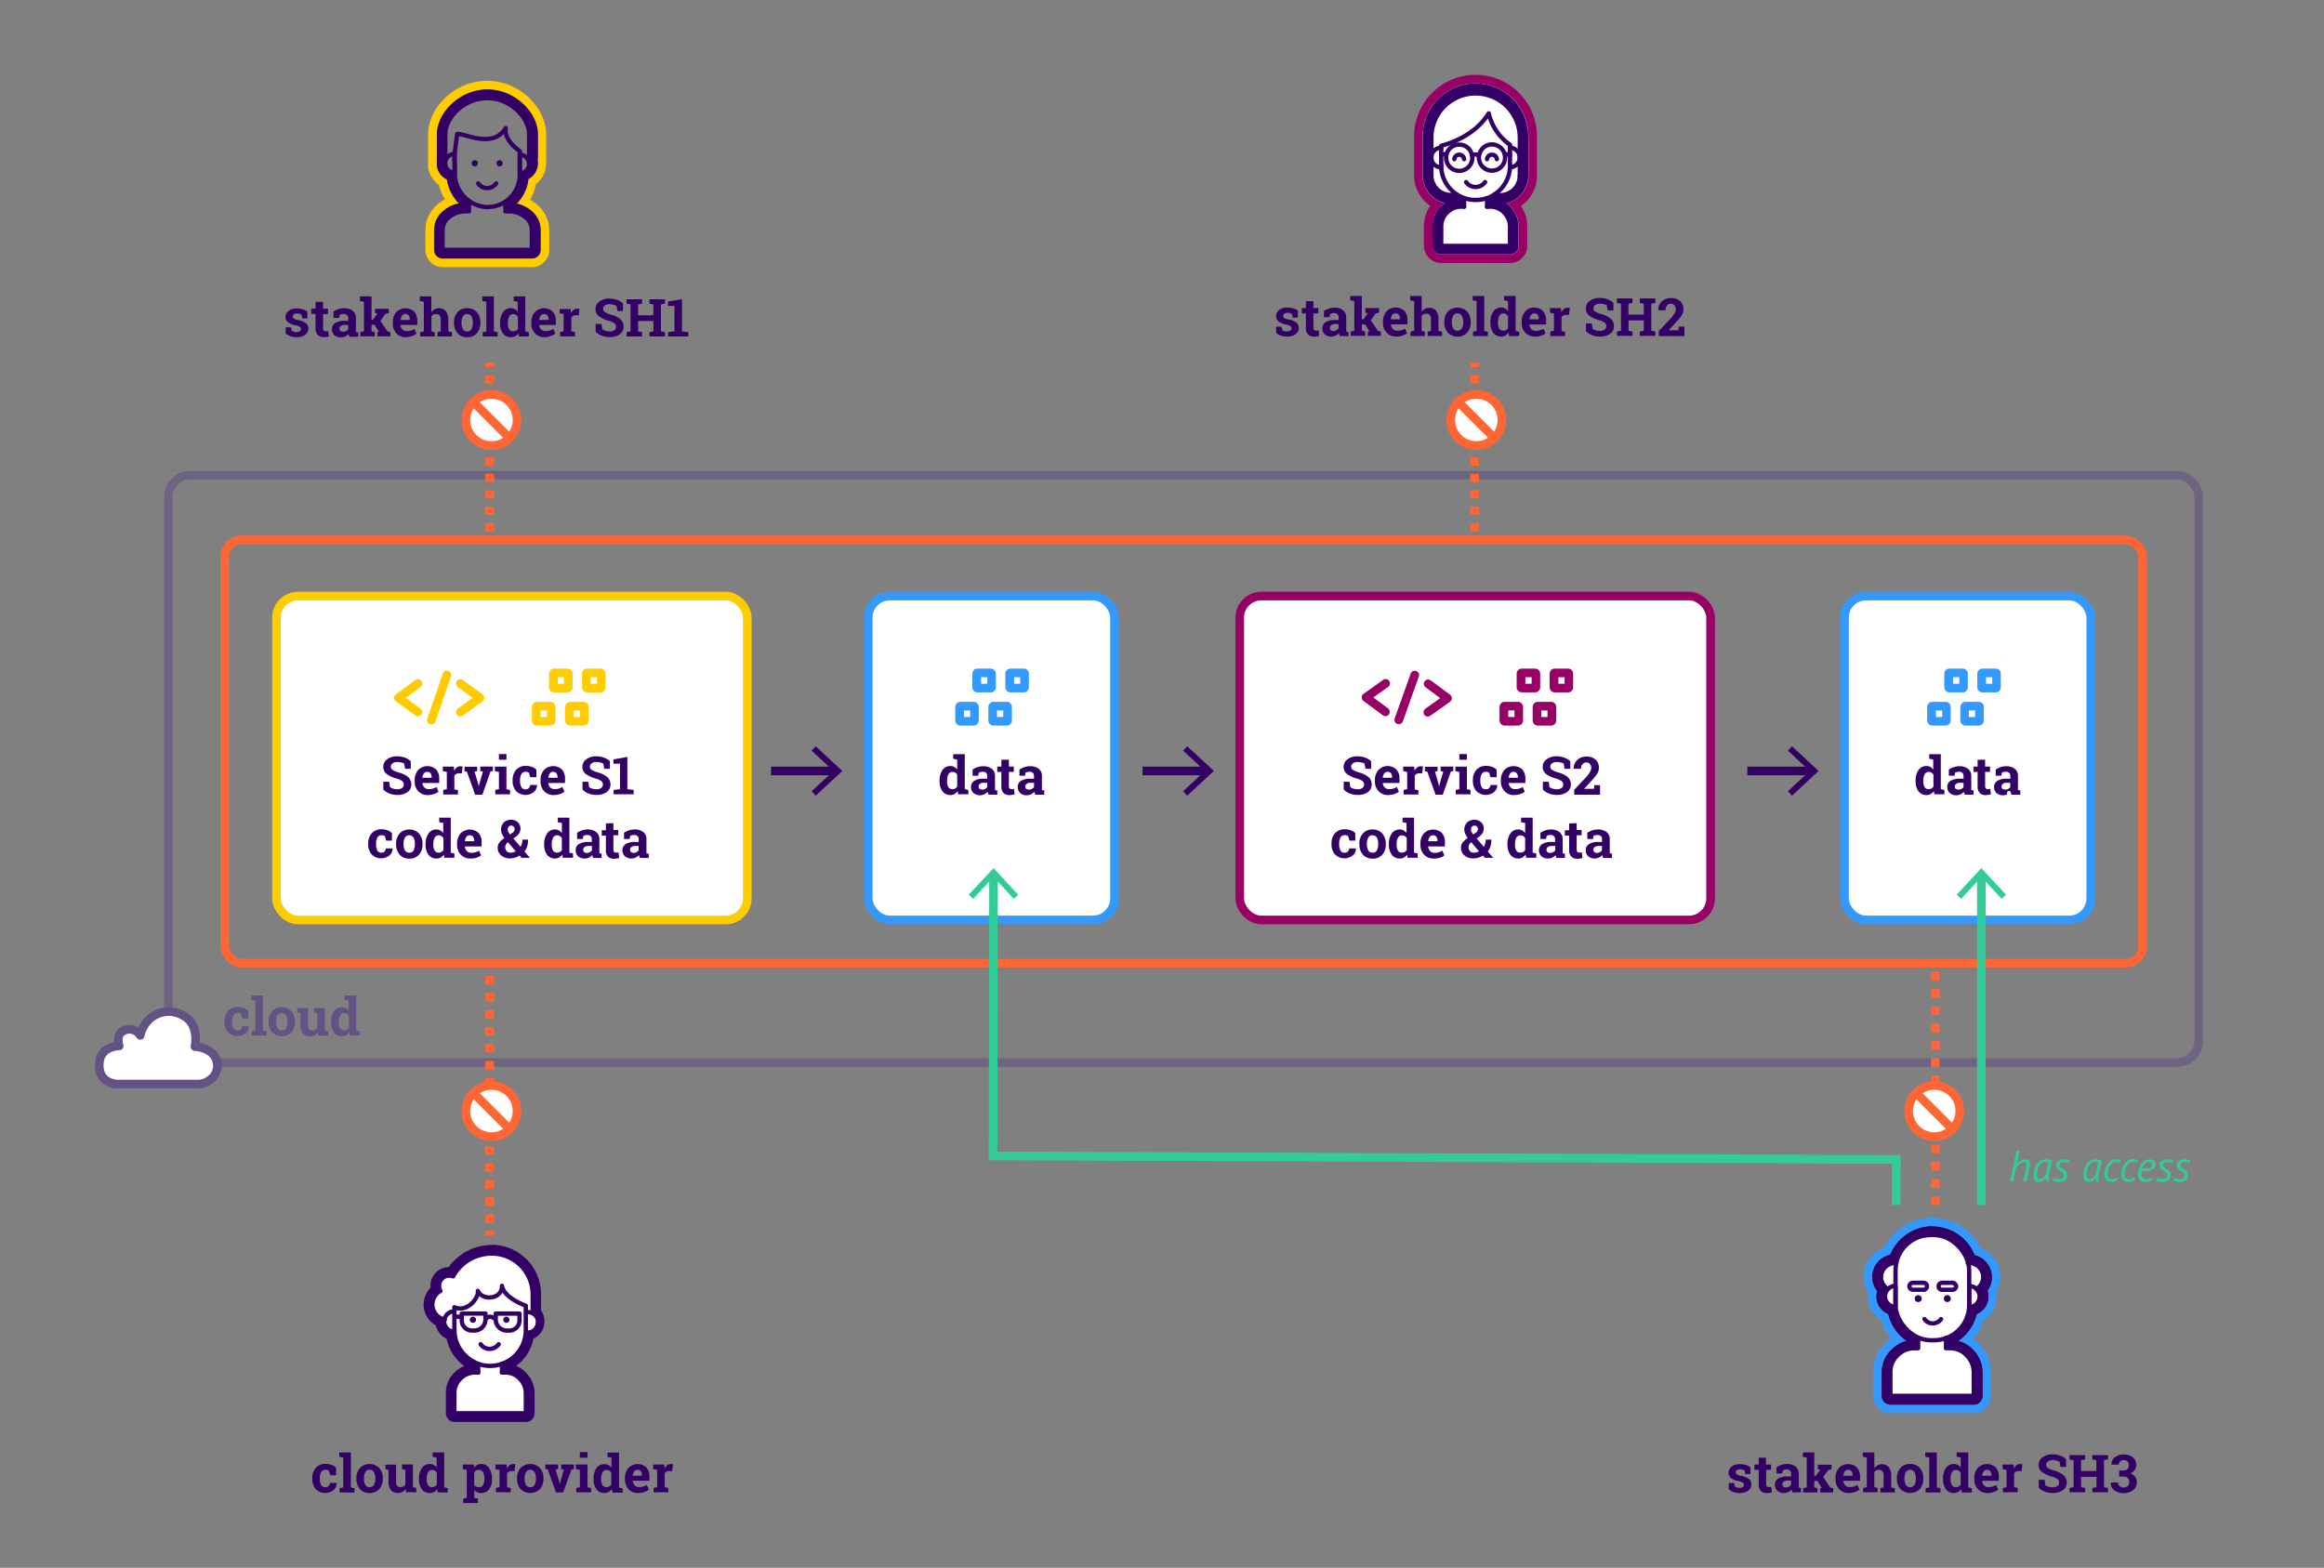 <svg id="Ebene_1" data-name="Ebene 1" xmlns="http://www.w3.org/2000/svg" viewBox="0 0 538 363"><rect x="0" y="0" width="538" height="363" fill="#808080" stroke="none"/><defs><style>.cls-1,.cls-10,.cls-15,.cls-16,.cls-18,.cls-19,.cls-20,.cls-21,.cls-22,.cls-24,.cls-7{fill:none;}.cls-1,.cls-12{stroke:#635384;}.cls-1,.cls-15,.cls-19,.cls-2,.cls-20,.cls-21,.cls-22,.cls-23,.cls-24,.cls-3,.cls-4{stroke-miterlimit:10;}.cls-1,.cls-12,.cls-15,.cls-16,.cls-18,.cls-19,.cls-2,.cls-20,.cls-21,.cls-22,.cls-23,.cls-24,.cls-3,.cls-4{stroke-width:2px;}.cls-1{opacity:0.6;}.cls-12,.cls-2,.cls-23,.cls-3,.cls-4,.cls-5{fill:#fff;}.cls-2{stroke:#fc0;}.cls-3{stroke:#39f;}.cls-18,.cls-4{stroke:#906;}.cls-6{fill:#306;}.cls-10,.cls-15,.cls-7{stroke:#306;}.cls-12,.cls-16,.cls-18,.cls-7{stroke-linecap:round;}.cls-10,.cls-12,.cls-16,.cls-18,.cls-7{stroke-linejoin:round;}.cls-8{fill:#635384;}.cls-9{fill:#fc0;}.cls-11{fill:#906;}.cls-13{fill:#3c9;}.cls-14{fill:#39f;}.cls-16{stroke:#ffcb00;}.cls-17{fill:#ffcb03;}.cls-19,.cls-20,.cls-22,.cls-23,.cls-24{stroke:#f63;}.cls-19{stroke-dasharray:2 2;}.cls-21{stroke:#3c9;}.cls-22{stroke-dasharray:1.97 1.97;}.cls-24{stroke-dasharray:1.9 1.9;}</style></defs><title>Shared IP Scenario 2</title><rect class="cls-1" x="39" y="110" width="470" height="136" rx="5"/><rect class="cls-2" x="64" y="138" width="109" height="75" rx="5" transform="translate(237 351) rotate(180)"/><rect class="cls-3" x="201" y="138" width="57" height="75" rx="5" transform="translate(459 351) rotate(180)"/><rect class="cls-4" x="287" y="138" width="109" height="75" rx="5" transform="translate(683 351) rotate(180)"/><rect class="cls-3" x="427" y="138" width="57" height="75" rx="5" transform="translate(911 351) rotate(180)"/><path class="cls-5" d="M105.19,328.22a1,1,0,0,1-1-1V322.5a5.44,5.44,0,0,1,1.75-4,5.7,5.7,0,0,1,3.88-1.68v-.34a9.58,9.58,0,0,1-2.9-2,9.18,9.18,0,0,1-2.64-5.26,3.36,3.36,0,0,1-2.44-3A4.54,4.54,0,0,1,99.08,302a4.61,4.61,0,0,1,1.66-3.5,4.06,4.06,0,0,1-.09-.83,3.33,3.33,0,0,1,3.36-3.36l.38,0a11.22,11.22,0,0,1,9.46-5.14,10.45,10.45,0,0,1,10.44,10.44v4.11a3.47,3.47,0,0,1,.79,2.19,3.37,3.37,0,0,1-2.45,3.23,9.22,9.22,0,0,1-5.31,7.15v.43a5.43,5.43,0,0,1,3.72,1.73,5.75,5.75,0,0,1,1.68,4v4.72a1,1,0,0,1-1,1Z"/><path class="cls-6" d="M113.85,290.24a9.47,9.47,0,0,1,9.44,9.44V304h-.22a2.38,2.38,0,0,1-1.35,4.32v-.4a8.19,8.19,0,0,1-5.4,7.75v2.09H117a4.44,4.44,0,0,1,3.31,1.42,4.72,4.72,0,0,1,1.42,3.3v4.72H105.19V322.5a4.4,4.4,0,0,1,1.42-3.3,4.67,4.67,0,0,1,3.3-1.42h.91v-2l-.12,0a9,9,0,0,1-3.07-2,8.24,8.24,0,0,1-2.44-5.83v.4a2.36,2.36,0,0,1-2.36-2.36c0-.16.08-.32.08-.48a3.55,3.55,0,0,1-2.83-3.46,3.67,3.67,0,0,1,1.88-3.15,2.07,2.07,0,0,1-.31-1.18,2.32,2.32,0,0,1,2.36-2.36,2.81,2.81,0,0,1,.87.16,10.22,10.22,0,0,1,9-5.27m0-2a12.24,12.24,0,0,0-10,5.12,4.3,4.3,0,0,0-4.22,4.35c0,.14,0,.3,0,.46a5.53,5.53,0,0,0,1.25,8.71,4.4,4.4,0,0,0,2.47,3.07,10.4,10.4,0,0,0,4.1,6.31,6.89,6.89,0,0,0-2.26,1.49,6.43,6.43,0,0,0-2,4.75v4.72a2,2,0,0,0,2,2h16.53a2,2,0,0,0,2-2V322.5a6.77,6.77,0,0,0-2-4.69,6.34,6.34,0,0,0-2.27-1.55,10.26,10.26,0,0,0,4-6.31,4.37,4.37,0,0,0,2.56-4,4.46,4.46,0,0,0-.79-2.53v-3.77a11.45,11.45,0,0,0-11.44-11.44Z"/><path class="cls-6" d="M117.23,304.84a.77.77,0,0,1,.72.72.72.72,0,1,1-.72-.72Z"/><circle class="cls-6" cx="109.48" cy="305.56" r="0.72"/><path class="cls-7" d="M111.27,311.23a2.51,2.51,0,0,0,2.08,1.08,2.64,2.64,0,0,0,2.09-1.08"/><path class="cls-6" d="M75.31,344.34a1,1,0,0,0,.75-.27,1,1,0,0,0,.28-.73h1.58l0,0A2,2,0,0,1,77.2,345a2.76,2.76,0,0,1-1.89.66,2.8,2.8,0,0,1-2.23-.92,3.49,3.49,0,0,1-.78-2.35v-.18a3.44,3.44,0,0,1,.8-2.34,2.88,2.88,0,0,1,2.3-.93,3.84,3.84,0,0,1,1.4.24,2.65,2.65,0,0,1,1,.66l0,1.72H76.44l-.28-1a1.3,1.3,0,0,0-.33-.19,1.14,1.14,0,0,0-.43-.07,1.1,1.1,0,0,0-1.05.54,2.82,2.82,0,0,0-.3,1.38v.18a3,3,0,0,0,.28,1.4A1,1,0,0,0,75.31,344.34Z"/><path class="cls-6" d="M78.54,337.28v-1h2.68v8.1l.84.18v1H78.63v-1l.84-.18v-6.87Z"/><path class="cls-6" d="M82.51,342.26a3.44,3.44,0,0,1,.81-2.37,3.16,3.16,0,0,1,4.48,0,3.44,3.44,0,0,1,.81,2.37v.12a3.45,3.45,0,0,1-.81,2.38,2.82,2.82,0,0,1-2.23.92,2.85,2.85,0,0,1-2.25-.92,3.45,3.45,0,0,1-.81-2.38Zm1.75.12a2.77,2.77,0,0,0,.31,1.42,1.19,1.19,0,0,0,2,0,2.79,2.79,0,0,0,.31-1.42v-.12a2.81,2.81,0,0,0-.31-1.41,1.08,1.08,0,0,0-1-.54,1,1,0,0,0-1,.54,2.81,2.81,0,0,0-.31,1.41Z"/><path class="cls-6" d="M93.9,344.73a2.14,2.14,0,0,1-.77.7,2.08,2.08,0,0,1-1,.25,2,2,0,0,1-1.61-.66,3,3,0,0,1-.58-2v-2.67l-.71-.18v-1.06h2.46V343a1.65,1.65,0,0,0,.24,1,.81.81,0,0,0,.7.31,1.73,1.73,0,0,0,.71-.13,1.28,1.28,0,0,0,.5-.39v-3.48l-.77-.18v-1.06h2.51v5.25l.79.18v1H94Z"/><path class="cls-6" d="M101.22,344.76a2.15,2.15,0,0,1-.72.69,2,2,0,0,1-1,.23,2.19,2.19,0,0,1-1.85-.87A3.77,3.77,0,0,1,97,342.5v-.13a4.22,4.22,0,0,1,.66-2.47,2.16,2.16,0,0,1,1.86-.94,1.82,1.82,0,0,1,.88.22,2.14,2.14,0,0,1,.68.6v-2.32l-.93-.18v-1h2.68v8.1l.83.18v1h-2.35Zm-2.44-2.26a2.62,2.62,0,0,0,.29,1.33,1,1,0,0,0,.93.49,1.4,1.4,0,0,0,.66-.15,1.32,1.32,0,0,0,.46-.45V341a1.41,1.41,0,0,0-.46-.48,1.23,1.23,0,0,0-.65-.17,1,1,0,0,0-.93.57,3.16,3.16,0,0,0-.3,1.48Z"/><path class="cls-6" d="M107.13,340.14v-1.06h2.53l.09.76a2.1,2.1,0,0,1,.68-.65,1.9,1.9,0,0,1,.94-.23,2.16,2.16,0,0,1,1.86.94,4.22,4.22,0,0,1,.66,2.47v.13a3.77,3.77,0,0,1-.66,2.31,2.19,2.19,0,0,1-1.85.87,2.06,2.06,0,0,1-.91-.19,2,2,0,0,1-.67-.55v1.87l.84.18V348h-3.42V347l.84-.18v-6.49Zm5,2.23a3,3,0,0,0-.31-1.48,1,1,0,0,0-.93-.57,1.38,1.38,0,0,0-.67.16,1.15,1.15,0,0,0-.44.46v2.84a1.11,1.11,0,0,0,.44.42,1.52,1.52,0,0,0,.68.14,1,1,0,0,0,.93-.5,2.58,2.58,0,0,0,.3-1.34Z"/><path class="cls-6" d="M114.8,344.51l.84-.18v-4l-.93-.18v-1.06h2.56l.07.95a2,2,0,0,1,.59-.78,1.31,1.31,0,0,1,.83-.29l.29,0,.25.05-.18,1.59-.72,0a1.22,1.22,0,0,0-.63.15.91.91,0,0,0-.38.42v3.15l.83.18v1H114.8Z"/><path class="cls-6" d="M119.71,342.26a3.44,3.44,0,0,1,.8-2.37,3.17,3.17,0,0,1,4.49,0,3.44,3.44,0,0,1,.81,2.37v.12a3.45,3.45,0,0,1-.81,2.38,3.2,3.2,0,0,1-4.49,0,3.45,3.45,0,0,1-.8-2.38Zm1.74.12a2.77,2.77,0,0,0,.31,1.42,1.07,1.07,0,0,0,1,.54,1,1,0,0,0,1-.54,2.79,2.79,0,0,0,.32-1.42v-.12a2.8,2.8,0,0,0-.32-1.41,1.19,1.19,0,0,0-2,0,2.81,2.81,0,0,0-.31,1.41Z"/><path class="cls-6" d="M129.22,340.14l-.61.11.86,2.89.11.61h0l.12-.61.84-2.88-.62-.12v-1.06h2.94v1.06l-.56.09-1.91,5.32h-1.67l-1.91-5.32-.56-.09v-1.06h2.93Z"/><path class="cls-6" d="M133.4,344.51l.84-.18v-4l-.93-.18v-1.06H136v5.25l.84.18v1H133.4Zm2.59-7h-1.75v-1.31H136Z"/><path class="cls-6" d="M141.61,344.76a2.35,2.35,0,0,1-.72.69,2,2,0,0,1-.95.23,2.2,2.2,0,0,1-1.86-.87,3.77,3.77,0,0,1-.66-2.31v-.13a4.15,4.15,0,0,1,.67-2.47A2.16,2.16,0,0,1,140,339a1.78,1.78,0,0,1,.87.22,2.17,2.17,0,0,1,.69.6v-2.32l-.94-.18v-1h2.68v8.1l.84.18v1h-2.35Zm-2.44-2.26a2.63,2.63,0,0,0,.28,1.33,1,1,0,0,0,.93.49,1.22,1.22,0,0,0,1.13-.6V341a1.51,1.51,0,0,0-.46-.48,1.27,1.27,0,0,0-.66-.17,1,1,0,0,0-.93.57,3.3,3.3,0,0,0-.29,1.48Z"/><path class="cls-6" d="M147.74,345.68a2.92,2.92,0,0,1-2.24-.9,3.25,3.25,0,0,1-.83-2.28v-.24a3.52,3.52,0,0,1,.79-2.37,3,3,0,0,1,4.16-.14,3.06,3.06,0,0,1,.72,2.14v.95h-3.86v0a1.71,1.71,0,0,0,.42,1.06,1.37,1.37,0,0,0,1,.41,3.3,3.3,0,0,0,1-.12,4.81,4.81,0,0,0,.84-.37l.47,1.08a3.49,3.49,0,0,1-1,.53A4.23,4.23,0,0,1,147.74,345.68Zm-.16-5.37a.9.9,0,0,0-.76.37,2,2,0,0,0-.35,1l0,0h2.14v-.15a1.43,1.43,0,0,0-.26-.89A.93.93,0,0,0,147.58,340.31Z"/><path class="cls-6" d="M151.3,344.51l.83-.18v-4l-.92-.18v-1.06h2.55l.08.95a1.9,1.9,0,0,1,.58-.78,1.31,1.31,0,0,1,.83-.29,1.43,1.43,0,0,1,.29,0,1.33,1.33,0,0,1,.26.05l-.19,1.59-.71,0a1.24,1.24,0,0,0-.64.15,1,1,0,0,0-.38.42v3.15l.84.18v1H151.3Z"/><path class="cls-6" d="M300.45,73.56h-1.17l-.19-.81a1.57,1.57,0,0,0-.45-.24,1.89,1.89,0,0,0-.6-.09,1.24,1.24,0,0,0-.73.2.63.63,0,0,0-.27.52.59.59,0,0,0,.26.49,2.79,2.79,0,0,0,1,.34,4.33,4.33,0,0,1,1.78.7,1.55,1.55,0,0,1,.58,1.28,1.71,1.71,0,0,1-.75,1.43,3.25,3.25,0,0,1-2,.55,4.06,4.06,0,0,1-1.37-.22,3.56,3.56,0,0,1-1.11-.62V75.63h1.22l.23.85a1.14,1.14,0,0,0,.43.19,2.6,2.6,0,0,0,.56.06,1.38,1.38,0,0,0,.81-.19A.58.58,0,0,0,299,76a.59.59,0,0,0-.28-.49,2.72,2.72,0,0,0-1-.37,4.13,4.13,0,0,1-1.72-.7,1.48,1.48,0,0,1-.58-1.24,1.79,1.79,0,0,1,.67-1.4,2.74,2.74,0,0,1,1.9-.59,5.09,5.09,0,0,1,1.43.2,3,3,0,0,1,1.05.52Z"/><path class="cls-6" d="M304.05,69.75v1.58h1.14v1.23h-1.14v3.29a.71.71,0,0,0,.16.54.54.54,0,0,0,.42.16h.31l.3-.05.15,1.26a4.35,4.35,0,0,1-.58.13,4,4,0,0,1-.62.05,1.86,1.86,0,0,1-1.39-.5,2.14,2.14,0,0,1-.49-1.57v-3.3h-.95V71.33h.95V69.75Z"/><path class="cls-6" d="M310.16,77.8a1.85,1.85,0,0,1-.12-.33,2.14,2.14,0,0,1-.09-.34,2.52,2.52,0,0,1-.75.58,2.25,2.25,0,0,1-1,.22,2.1,2.1,0,0,1-1.51-.52,1.79,1.79,0,0,1-.56-1.41,1.59,1.59,0,0,1,.73-1.4,3.8,3.8,0,0,1,2.14-.5h.89v-.63a.94.94,0,0,0-.27-.72,1.13,1.13,0,0,0-.8-.26,1.74,1.74,0,0,0-.53.07,1.5,1.5,0,0,0-.38.16l-.11.7h-1.31V72a4.9,4.9,0,0,1,1.1-.54,3.9,3.9,0,0,1,1.35-.22,3.08,3.08,0,0,1,1.95.58,2,2,0,0,1,.75,1.68v3a2.11,2.11,0,0,0,0,.26l.53.07v1Zm-1.51-1.16a1.59,1.59,0,0,0,.72-.17,1.52,1.52,0,0,0,.5-.43v-1H309a1.27,1.27,0,0,0-.85.26.84.84,0,0,0-.28.63.64.64,0,0,0,.21.51A.84.84,0,0,0,308.65,76.64Z"/><path class="cls-6" d="M312.58,69.53v-1h2.67v5.4h.39l1-1.42-.57-.07V71.33h3.18v1.06l-.77.17-1.16,1.6L319,76.62l.66.14v1h-3v-1l.36-.06-1-1.6h-.75v1.48l.76.18v1h-3.34v-1l.84-.18V69.71Z"/><path class="cls-6" d="M323.21,77.93A2.89,2.89,0,0,1,321,77a3.19,3.19,0,0,1-.84-2.28v-.23a3.54,3.54,0,0,1,.79-2.38,3,3,0,0,1,4.16-.14,3.06,3.06,0,0,1,.72,2.14v1H322v0a1.66,1.66,0,0,0,.43,1.05,1.33,1.33,0,0,0,1,.41,3.3,3.3,0,0,0,1-.12,4.7,4.7,0,0,0,.84-.36l.47,1.07a3.37,3.37,0,0,1-1,.53A4.23,4.23,0,0,1,323.21,77.93Zm-.15-5.37a.9.9,0,0,0-.77.37,2,2,0,0,0-.35,1l0,0h2.14v-.16a1.37,1.37,0,0,0-.26-.89A.92.92,0,0,0,323.06,72.56Z"/><path class="cls-6" d="M326.54,76.76l.84-.18V69.71l-.93-.18v-1h2.67v3.68a2.37,2.37,0,0,1,.75-.7,2,2,0,0,1,1-.24,2,2,0,0,1,1.59.67A3.11,3.11,0,0,1,333,74v2.61l.84.18v1h-3.34v-1l.76-.18V74a1.63,1.63,0,0,0-.27-1.06,1,1,0,0,0-.79-.32,1.55,1.55,0,0,0-.64.13,1.4,1.4,0,0,0-.46.38v3.5l.76.18v1h-3.34Z"/><path class="cls-6" d="M334.36,74.51a3.44,3.44,0,0,1,.81-2.37,3.19,3.19,0,0,1,4.48,0,3.44,3.44,0,0,1,.81,2.37v.12a3.45,3.45,0,0,1-.81,2.38,2.82,2.82,0,0,1-2.23.92,2.85,2.85,0,0,1-2.25-.92,3.45,3.45,0,0,1-.81-2.38Zm1.74.12a2.76,2.76,0,0,0,.32,1.42,1.19,1.19,0,0,0,2,0,2.79,2.79,0,0,0,.31-1.42v-.12a2.83,2.83,0,0,0-.31-1.41,1.09,1.09,0,0,0-1-.54,1,1,0,0,0-1,.54,2.83,2.83,0,0,0-.32,1.41Z"/><path class="cls-6" d="M340.92,69.53v-1h2.67v8.1l.85.18v1H341v-1l.84-.18V69.71Z"/><path class="cls-6" d="M349.21,77a2.15,2.15,0,0,1-.72.69,1.92,1.92,0,0,1-.94.23,2.2,2.2,0,0,1-1.86-.87,3.75,3.75,0,0,1-.66-2.31v-.13a4.22,4.22,0,0,1,.66-2.47,2.18,2.18,0,0,1,1.87-.93,1.81,1.81,0,0,1,.87.21,2,2,0,0,1,.68.6V69.71l-.93-.18v-1h2.68v8.1l.84.18v1h-2.35Zm-2.43-2.26a2.63,2.63,0,0,0,.28,1.33,1,1,0,0,0,.93.49,1.4,1.4,0,0,0,.66-.15,1.32,1.32,0,0,0,.46-.45V73.22a1.48,1.48,0,0,0-.45-.48,1.3,1.3,0,0,0-.66-.17,1,1,0,0,0-.93.57,3.17,3.17,0,0,0-.29,1.48Z"/><path class="cls-6" d="M355.35,77.93a2.92,2.92,0,0,1-2.24-.9,3.19,3.19,0,0,1-.84-2.28v-.23a3.55,3.55,0,0,1,.8-2.38,2.59,2.59,0,0,1,2.12-.92,2.63,2.63,0,0,1,2,.78,3,3,0,0,1,.73,2.14v1h-3.86l0,0a1.78,1.78,0,0,0,.43,1.05,1.35,1.35,0,0,0,1,.41,3.33,3.33,0,0,0,1-.12,4.35,4.35,0,0,0,.83-.36l.47,1.07a3.31,3.31,0,0,1-1,.53A4.27,4.27,0,0,1,355.35,77.93Zm-.16-5.37a.89.89,0,0,0-.76.37,1.88,1.88,0,0,0-.35,1l0,0h2.14v-.16a1.43,1.43,0,0,0-.26-.89A1,1,0,0,0,355.19,72.56Z"/><path class="cls-6" d="M358.9,76.76l.84-.18v-4l-.93-.18V71.33h2.56l.07,1a2.09,2.09,0,0,1,.59-.78,1.3,1.3,0,0,1,.83-.28,1.46,1.46,0,0,1,.29,0l.26.05-.19,1.59-.72,0a1.22,1.22,0,0,0-.63.15.91.91,0,0,0-.38.42v3.15l.83.18v1H358.9Z"/><path class="cls-6" d="M373.5,71.88h-1.31l-.23-1.2a2.4,2.4,0,0,0-.66-.25,4,4,0,0,0-.93-.1,1.79,1.79,0,0,0-1.11.3.94.94,0,0,0-.39.78.86.86,0,0,0,.41.72,5.5,5.5,0,0,0,1.41.6,5.59,5.59,0,0,1,2.19,1.06,2.22,2.22,0,0,1,.74,1.73,2,2,0,0,1-.88,1.76,3.87,3.87,0,0,1-2.33.65,5,5,0,0,1-1.87-.33,3.78,3.78,0,0,1-1.39-.91V74.87h1.35l.18,1.24a2.42,2.42,0,0,0,.72.36,3.52,3.52,0,0,0,1,.14,1.79,1.79,0,0,0,1.09-.29,1,1,0,0,0,.37-.79,1,1,0,0,0-.36-.81,3.6,3.6,0,0,0-1.24-.57,7.3,7.3,0,0,1-2.35-1.06,2,2,0,0,1-.79-1.69,2.08,2.08,0,0,1,.9-1.73,3.7,3.7,0,0,1,2.25-.69,5.09,5.09,0,0,1,1.83.31,4.21,4.21,0,0,1,1.39.81Z"/><path class="cls-6" d="M374.31,70.15V69.1h3.6v1.05l-.93.18v2.51h3.55V70.33l-.93-.18V69.1h3.6v1.05l-.93.18v6.25l.93.18v1h-3.6v-1l.93-.18V74.19H377v2.39l.93.18v1h-3.6v-1l.93-.18V70.33Z"/><path class="cls-6" d="M384,77.8V76.66l2.82-3a6.78,6.78,0,0,0,.86-1.18,1.94,1.94,0,0,0,.26-.89,1.37,1.37,0,0,0-.29-.9,1.06,1.06,0,0,0-.84-.35,1.09,1.09,0,0,0-.92.41,1.74,1.74,0,0,0-.32,1.09h-1.69l0,0a2.61,2.61,0,0,1,.78-2,2.92,2.92,0,0,1,2.17-.82,3.05,3.05,0,0,1,2.11.7,2.39,2.39,0,0,1,.77,1.87,2.65,2.65,0,0,1-.43,1.46,13.81,13.81,0,0,1-1.44,1.74l-1.55,1.69v0h2.26l.08-.86h1.32v2.2Z"/><path class="cls-8" d="M55,238.59a1,1,0,0,0,.75-.27,1,1,0,0,0,.28-.73h1.57l0,0a2,2,0,0,1-.73,1.64,3.1,3.1,0,0,1-4.12-.26,3.48,3.48,0,0,1-.78-2.34v-.18a3.4,3.4,0,0,1,.8-2.35,2.86,2.86,0,0,1,2.29-.93,3.93,3.93,0,0,1,1.41.24,2.61,2.61,0,0,1,1,.66l0,1.72H56.1l-.29-1a1.09,1.09,0,0,0-.76-.26,1.09,1.09,0,0,0-1,.54,2.73,2.73,0,0,0-.31,1.39v.18a2.94,2.94,0,0,0,.28,1.39A1,1,0,0,0,55,238.59Z"/><path class="cls-8" d="M58.2,231.53v-1.05h2.67v8.1l.85.18v1H58.29v-1l.84-.18v-6.87Z"/><path class="cls-8" d="M62.17,236.51a3.44,3.44,0,0,1,.81-2.37,2.8,2.8,0,0,1,2.23-.93,2.83,2.83,0,0,1,2.25.93,3.44,3.44,0,0,1,.81,2.37v.12a3.45,3.45,0,0,1-.81,2.38A3.19,3.19,0,0,1,63,239a3.45,3.45,0,0,1-.81-2.38Zm1.74.12a2.77,2.77,0,0,0,.31,1.42,1.07,1.07,0,0,0,1,.54,1.06,1.06,0,0,0,1-.54,2.9,2.9,0,0,0,.31-1.42v-.12a2.83,2.83,0,0,0-.32-1.41,1.19,1.19,0,0,0-2,0,2.83,2.83,0,0,0-.31,1.41Z"/><path class="cls-8" d="M73.55,239a2,2,0,0,1-.76.7,2.14,2.14,0,0,1-1.05.25,2,2,0,0,1-1.6-.66,3,3,0,0,1-.58-2v-2.67l-.71-.18v-1.06h2.46v3.92a1.65,1.65,0,0,0,.23,1,.82.82,0,0,0,.7.31,1.75,1.75,0,0,0,.72-.13,1.25,1.25,0,0,0,.49-.39v-3.48l-.76-.18v-1.06H75.2v5.25l.78.18v1H73.67Z"/><path class="cls-8" d="M80.88,239a2.35,2.35,0,0,1-.72.69,2,2,0,0,1-1,.23,2.2,2.2,0,0,1-1.86-.87,3.75,3.75,0,0,1-.66-2.31v-.13a4.15,4.15,0,0,1,.67-2.47,2.16,2.16,0,0,1,1.86-.94,1.81,1.81,0,0,1,.87.22,2,2,0,0,1,.68.6v-2.32l-.93-.18v-1.05h2.68v8.1l.84.18v1H81Zm-2.44-2.26a2.63,2.63,0,0,0,.28,1.33,1,1,0,0,0,.93.49,1.34,1.34,0,0,0,.66-.15,1.24,1.24,0,0,0,.46-.45v-2.75a1.38,1.38,0,0,0-.45-.48,1.3,1.3,0,0,0-.66-.17,1,1,0,0,0-.93.57,3.3,3.3,0,0,0-.29,1.48Z"/><path class="cls-6" d="M71.19,73.71H70l-.19-.81a1.37,1.37,0,0,0-.45-.24,1.89,1.89,0,0,0-.6-.1,1.17,1.17,0,0,0-.73.21.63.63,0,0,0-.27.52.59.59,0,0,0,.26.48,2.69,2.69,0,0,0,1,.35,4.2,4.2,0,0,1,1.78.7,1.53,1.53,0,0,1,.58,1.28,1.69,1.69,0,0,1-.75,1.42,3.25,3.25,0,0,1-2,.56,4.32,4.32,0,0,1-1.37-.22,3.8,3.8,0,0,1-1.11-.63V75.78h1.21l.24.84a1,1,0,0,0,.43.2,2.53,2.53,0,0,0,.56.06,1.43,1.43,0,0,0,.81-.19.59.59,0,0,0,.28-.52.64.64,0,0,0-.28-.5,2.91,2.91,0,0,0-1-.37,4,4,0,0,1-1.72-.69,1.48,1.48,0,0,1-.58-1.24A1.83,1.83,0,0,1,66.78,72a2.83,2.83,0,0,1,1.91-.59,4.8,4.8,0,0,1,1.43.21,2.86,2.86,0,0,1,1,.52Z"/><path class="cls-6" d="M74.79,69.9v1.58h1.14v1.23H74.79V76a.79.79,0,0,0,.15.54.57.57,0,0,0,.42.16h.32l.3-.06.15,1.27a4.35,4.35,0,0,1-.58.13,4,4,0,0,1-.62,0,1.86,1.86,0,0,1-1.39-.5A2.16,2.16,0,0,1,73.05,76v-3.3h-1V71.48h1V69.9Z"/><path class="cls-6" d="M80.9,78c-.05-.11-.09-.22-.13-.33s-.06-.23-.08-.35a2.3,2.3,0,0,1-.76.58,2.42,2.42,0,0,1-2.53-.29,1.85,1.85,0,0,1-.55-1.41,1.58,1.58,0,0,1,.73-1.4,3.78,3.78,0,0,1,2.14-.5h.89v-.63a1,1,0,0,0-.27-.73,1.13,1.13,0,0,0-.8-.25,2.15,2.15,0,0,0-.53.06,1.35,1.35,0,0,0-.38.17l-.11.69H77.2V72.13a4.92,4.92,0,0,1,1.1-.55,4.15,4.15,0,0,1,1.35-.22,3.08,3.08,0,0,1,2,.59,2,2,0,0,1,.75,1.68v3a2,2,0,0,0,0,.25l.53.07v1Zm-1.51-1.17a1.41,1.41,0,0,0,.71-.17,1.34,1.34,0,0,0,.51-.42v-1h-.89a1.25,1.25,0,0,0-.85.26.8.8,0,0,0-.28.62.66.66,0,0,0,.21.52A.89.89,0,0,0,79.39,76.78Z"/><path class="cls-6" d="M83.32,69.68V68.62H86V74h.39l1-1.42-.57-.08v-1H90v1l-.77.18-1.16,1.6,1.63,2.46.66.13v1h-3v-1l.36-.06-1-1.6H86v1.48l.76.18v1H83.41v-1l.84-.18V69.86Z"/><path class="cls-6" d="M94,78.08a2.92,2.92,0,0,1-2.24-.9,3.25,3.25,0,0,1-.83-2.28v-.24a3.52,3.52,0,0,1,.79-2.37,3,3,0,0,1,4.16-.14,3.06,3.06,0,0,1,.72,2.14v.95H92.69v0a1.66,1.66,0,0,0,.42,1,1.34,1.34,0,0,0,1,.42,3.3,3.3,0,0,0,1-.12,4.81,4.81,0,0,0,.84-.37l.47,1.08a3.49,3.49,0,0,1-1,.53A4.5,4.5,0,0,1,94,78.08Zm-.16-5.37a.9.9,0,0,0-.76.37,2,2,0,0,0-.35,1l0,0h2.14v-.15a1.43,1.43,0,0,0-.26-.89A.93.93,0,0,0,93.79,72.71Z"/><path class="cls-6" d="M97.28,76.9l.84-.18V69.86l-.93-.18V68.62h2.67v3.69a2.18,2.18,0,0,1,.75-.7,2,2,0,0,1,1-.25,2,2,0,0,1,1.59.68,3.08,3.08,0,0,1,.58,2.07v2.61l.84.18v1h-3.34v-1l.75-.18V74.1a1.66,1.66,0,0,0-.26-1.07,1,1,0,0,0-.79-.31,1.41,1.41,0,0,0-.64.13,1.37,1.37,0,0,0-.46.37v3.5l.75.18v1H97.28Z"/><path class="cls-6" d="M105.1,74.66a3.44,3.44,0,0,1,.81-2.37,2.81,2.81,0,0,1,2.24-.93,2.84,2.84,0,0,1,2.24.92,3.49,3.49,0,0,1,.81,2.38v.12a3.47,3.47,0,0,1-.81,2.38,2.82,2.82,0,0,1-2.23.92,2.85,2.85,0,0,1-2.25-.92,3.47,3.47,0,0,1-.81-2.38Zm1.74.12a2.9,2.9,0,0,0,.31,1.42,1.09,1.09,0,0,0,1,.54,1.06,1.06,0,0,0,1-.54,2.79,2.79,0,0,0,.31-1.42v-.12a2.78,2.78,0,0,0-.31-1.41,1.09,1.09,0,0,0-1-.54,1.07,1.07,0,0,0-1,.54,2.89,2.89,0,0,0-.31,1.41Z"/><path class="cls-6" d="M111.66,69.68V68.62h2.67v8.1l.85.18v1h-3.43v-1l.84-.18V69.86Z"/><path class="cls-6" d="M120,77.16a2,2,0,0,1-.72.68,1.84,1.84,0,0,1-1,.24,2.2,2.2,0,0,1-1.85-.88,3.72,3.72,0,0,1-.66-2.3v-.13a4.22,4.22,0,0,1,.66-2.47,2.15,2.15,0,0,1,1.87-.94,1.81,1.81,0,0,1,.87.21,2.28,2.28,0,0,1,.68.6V69.86l-.93-.18V68.62h2.68v8.1l.83.18v1h-2.35Zm-2.44-2.26a2.62,2.62,0,0,0,.29,1.33,1,1,0,0,0,.93.49,1.29,1.29,0,0,0,.66-.16,1.17,1.17,0,0,0,.46-.45V73.37a1.25,1.25,0,0,0-.46-.48,1.23,1.23,0,0,0-.65-.17,1,1,0,0,0-.93.57,3.16,3.16,0,0,0-.3,1.48Z"/><path class="cls-6" d="M126.09,78.08a2.91,2.91,0,0,1-2.24-.9A3.21,3.21,0,0,1,123,74.9v-.24a3.52,3.52,0,0,1,.8-2.37,2.94,2.94,0,0,1,4.15-.14,3.07,3.07,0,0,1,.73,2.14v.95h-3.87v0a1.67,1.67,0,0,0,.43,1,1.32,1.32,0,0,0,1,.42,3.21,3.21,0,0,0,1-.12,4.24,4.24,0,0,0,.84-.37l.47,1.08a3.31,3.31,0,0,1-1,.53A4.55,4.55,0,0,1,126.09,78.08Zm-.16-5.37a.89.89,0,0,0-.76.37,1.87,1.87,0,0,0-.35,1l0,0H127v-.15a1.43,1.43,0,0,0-.26-.89A1,1,0,0,0,125.93,72.71Z"/><path class="cls-6" d="M129.64,76.9l.84-.18v-4l-.93-.18v-1h2.55l.08,1a2,2,0,0,1,.59-.79,1.34,1.34,0,0,1,.83-.28l.29,0,.25.05L134,73h-.72a1.2,1.2,0,0,0-.63.15.86.86,0,0,0-.38.42v3.14l.83.18v1h-3.42Z"/><path class="cls-6" d="M144.23,72h-1.3l-.23-1.2a2.09,2.09,0,0,0-.67-.25,3.87,3.87,0,0,0-.92-.11,1.79,1.79,0,0,0-1.11.3.94.94,0,0,0-.39.78.84.84,0,0,0,.41.73,5.5,5.5,0,0,0,1.41.6,5.59,5.59,0,0,1,2.19,1.06,2.21,2.21,0,0,1,.74,1.73,2.06,2.06,0,0,1-.88,1.76,3.89,3.89,0,0,1-2.34.65,5,5,0,0,1-1.86-.33,3.91,3.91,0,0,1-1.39-.91V75h1.35l.18,1.24a2.2,2.2,0,0,0,.72.35,3.14,3.14,0,0,0,1,.14,1.69,1.69,0,0,0,1.09-.29.94.94,0,0,0,.38-.78,1,1,0,0,0-.36-.81A3.6,3.6,0,0,0,141,74.3a7.19,7.19,0,0,1-2.35-1.07,2,2,0,0,1-.79-1.68,2.07,2.07,0,0,1,.9-1.73,3.67,3.67,0,0,1,2.25-.69,5.32,5.32,0,0,1,1.83.3,4.23,4.23,0,0,1,1.38.81Z"/><path class="cls-6" d="M145.05,70.3v-1h3.6v1l-.93.18V73h3.55V70.48l-.93-.18v-1h3.6v1l-.93.18v6.24l.93.18v1h-3.6v-1l.93-.18V74.33h-3.55v2.39l.93.18v1h-3.6v-1l.93-.18V70.48Z"/><path class="cls-6" d="M154.67,76.9l1.47-.18V70.83h-1.49v-1l3.23-.58v7.47l1.47.18v1h-4.68Z"/><path class="cls-6" d="M95.09,178H93.78l-.22-1.2a2.19,2.19,0,0,0-.67-.25,3.93,3.93,0,0,0-.92-.11,1.79,1.79,0,0,0-1.11.3.94.94,0,0,0-.39.78.84.84,0,0,0,.41.73,5.5,5.5,0,0,0,1.41.6,5.59,5.59,0,0,1,2.19,1.06,2.21,2.21,0,0,1,.74,1.73,2.07,2.07,0,0,1-.89,1.76,3.85,3.85,0,0,1-2.33.65,5.06,5.06,0,0,1-1.87-.33,4.09,4.09,0,0,1-1.39-.91V181H90.1l.18,1.24a2.1,2.1,0,0,0,.72.35,3.14,3.14,0,0,0,1,.14,1.71,1.71,0,0,0,1.09-.29.94.94,0,0,0,.38-.78,1,1,0,0,0-.36-.81,3.7,3.7,0,0,0-1.24-.57,7.09,7.09,0,0,1-2.35-1.07,2,2,0,0,1-.79-1.68,2.08,2.08,0,0,1,.89-1.73,3.73,3.73,0,0,1,2.26-.69,5.32,5.32,0,0,1,1.83.3,4.23,4.23,0,0,1,1.38.81Z"/><path class="cls-6" d="M99.05,184.08a2.91,2.91,0,0,1-2.24-.9A3.21,3.21,0,0,1,96,180.9v-.24a3.57,3.57,0,0,1,.79-2.37,3,3,0,0,1,4.16-.14,3.07,3.07,0,0,1,.73,2.14v1H97.78v0a1.67,1.67,0,0,0,.43,1,1.32,1.32,0,0,0,1,.42,3.21,3.21,0,0,0,1-.12,4.24,4.24,0,0,0,.84-.37l.47,1.08a3.37,3.37,0,0,1-1,.53A4.44,4.44,0,0,1,99.05,184.08Zm-.16-5.37a.92.92,0,0,0-.77.37,2,2,0,0,0-.34,1l0,0h2.14v-.15a1.43,1.43,0,0,0-.26-.89A1,1,0,0,0,98.89,178.71Z"/><path class="cls-6" d="M102.6,182.9l.84-.18v-4l-.93-.18v-1.05h2.55l.08,1a2,2,0,0,1,.59-.79,1.34,1.34,0,0,1,.83-.28l.29,0,.25.05-.18,1.59h-.72a1.18,1.18,0,0,0-.63.15.94.94,0,0,0-.39.42v3.14l.84.18v1H102.6Z"/><path class="cls-6" d="M110.47,178.53l-.61.12.86,2.89.11.61h0l.12-.61.85-2.89-.62-.12v-1.05h2.93v1.05l-.56.09L111.68,184H110l-1.91-5.33-.56-.09v-1.05h2.93Z"/><path class="cls-6" d="M114.65,182.9l.85-.18v-4l-.94-.18v-1.05h2.68v5.24l.84.18v1h-3.43Zm2.59-7H115.5v-1.31h1.74Z"/><path class="cls-6" d="M121.69,182.74a1,1,0,0,0,.75-.28,1,1,0,0,0,.28-.72h1.58v0a2,2,0,0,1-.73,1.65,3.1,3.1,0,0,1-4.12-.26,3.49,3.49,0,0,1-.78-2.35v-.18a3.44,3.44,0,0,1,.8-2.35,2.9,2.9,0,0,1,2.29-.92,3.9,3.9,0,0,1,1.41.24,2.71,2.71,0,0,1,1,.65l0,1.73h-1.42l-.29-1a1,1,0,0,0-.32-.19,1.2,1.2,0,0,0-.44-.07,1.09,1.09,0,0,0-1,.54,2.69,2.69,0,0,0-.31,1.38v.18a3.11,3.11,0,0,0,.28,1.4A1,1,0,0,0,121.69,182.74Z"/><path class="cls-6" d="M128.2,184.08a2.92,2.92,0,0,1-2.24-.9,3.25,3.25,0,0,1-.83-2.28v-.24a3.52,3.52,0,0,1,.79-2.37,3,3,0,0,1,4.16-.14,3.06,3.06,0,0,1,.72,2.14v1h-3.86v0a1.66,1.66,0,0,0,.42,1,1.33,1.33,0,0,0,1,.42,3.33,3.33,0,0,0,1-.12,4.44,4.44,0,0,0,.83-.37l.48,1.08a3.49,3.49,0,0,1-1,.53A4.55,4.55,0,0,1,128.2,184.08Zm-.16-5.37a.9.9,0,0,0-.76.37,2,2,0,0,0-.35,1l0,0h2.14v-.15a1.43,1.43,0,0,0-.26-.89A.94.94,0,0,0,128,178.71Z"/><path class="cls-6" d="M141.19,178h-1.3l-.23-1.2a2.09,2.09,0,0,0-.67-.25,3.87,3.87,0,0,0-.92-.11,1.79,1.79,0,0,0-1.11.3.94.94,0,0,0-.39.78.84.84,0,0,0,.41.73,5.5,5.5,0,0,0,1.41.6,5.59,5.59,0,0,1,2.19,1.06,2.21,2.21,0,0,1,.74,1.73,2.06,2.06,0,0,1-.88,1.76,3.89,3.89,0,0,1-2.34.65,5,5,0,0,1-1.86-.33,3.91,3.91,0,0,1-1.39-.91V181h1.35l.18,1.24a2.2,2.2,0,0,0,.72.35,3.14,3.14,0,0,0,1,.14,1.69,1.69,0,0,0,1.09-.29.94.94,0,0,0,.38-.78,1,1,0,0,0-.36-.81,3.6,3.6,0,0,0-1.24-.57,7.19,7.19,0,0,1-2.35-1.07,2,2,0,0,1-.79-1.68,2.07,2.07,0,0,1,.9-1.73,3.67,3.67,0,0,1,2.25-.69,5.32,5.32,0,0,1,1.83.3,4.23,4.23,0,0,1,1.38.81Z"/><path class="cls-6" d="M142.06,182.9l1.47-.18v-5.89H142v-1l3.23-.58v7.47l1.47.18v1h-4.68Z"/><path class="cls-6" d="M88.27,197.43a1,1,0,0,0,.75-.27,1,1,0,0,0,.28-.73h1.58l0,0a2,2,0,0,1-.74,1.64,3.09,3.09,0,0,1-4.11-.26,3.45,3.45,0,0,1-.79-2.35v-.18a3.44,3.44,0,0,1,.81-2.35,2.88,2.88,0,0,1,2.29-.92,3.84,3.84,0,0,1,1.4.24,2.75,2.75,0,0,1,1,.65l0,1.73H89.4l-.28-1a1.42,1.42,0,0,0-.32-.19,1.23,1.23,0,0,0-.44-.07,1.11,1.11,0,0,0-1,.54,2.79,2.79,0,0,0-.3,1.38v.18a3,3,0,0,0,.28,1.4A1,1,0,0,0,88.27,197.43Z"/><path class="cls-6" d="M91.69,195.35A3.44,3.44,0,0,1,92.5,193a2.81,2.81,0,0,1,2.24-.93A2.84,2.84,0,0,1,97,193a3.49,3.49,0,0,1,.81,2.38v.12a3.45,3.45,0,0,1-.81,2.38,2.82,2.82,0,0,1-2.23.92,2.85,2.85,0,0,1-2.25-.92,3.45,3.45,0,0,1-.81-2.38Zm1.74.12a2.87,2.87,0,0,0,.31,1.42,1.09,1.09,0,0,0,1,.54,1.06,1.06,0,0,0,1-.54,2.79,2.79,0,0,0,.31-1.42v-.12a2.81,2.81,0,0,0-.31-1.41,1.09,1.09,0,0,0-1-.54,1.07,1.07,0,0,0-1,.54,2.91,2.91,0,0,0-.31,1.41Z"/><path class="cls-6" d="M102.76,197.85a2,2,0,0,1-.72.68,1.86,1.86,0,0,1-1,.24,2.16,2.16,0,0,1-1.85-.88,3.72,3.72,0,0,1-.67-2.3v-.13a4.22,4.22,0,0,1,.67-2.47,2.16,2.16,0,0,1,1.86-.94,1.72,1.72,0,0,1,.88.22,2.25,2.25,0,0,1,.68.6v-2.32l-.93-.18v-1.05h2.67v8.1l.84.18v1h-2.35Zm-2.44-2.26a2.63,2.63,0,0,0,.28,1.33,1,1,0,0,0,.93.49,1.3,1.3,0,0,0,.67-.16,1.29,1.29,0,0,0,.46-.44v-2.75a1.33,1.33,0,0,0-.46-.48,1.23,1.23,0,0,0-.65-.17,1,1,0,0,0-.94.57,3.3,3.3,0,0,0-.29,1.48Z"/><path class="cls-6" d="M108.89,198.77a2.89,2.89,0,0,1-2.23-.9,3.21,3.21,0,0,1-.84-2.28v-.24a3.52,3.52,0,0,1,.79-2.37,3,3,0,0,1,4.16-.14,3.06,3.06,0,0,1,.72,2.14v1h-3.86v0a1.67,1.67,0,0,0,.43,1.06,1.33,1.33,0,0,0,1,.41,3.26,3.26,0,0,0,1-.12,4.51,4.51,0,0,0,.84-.37l.47,1.08a3.37,3.37,0,0,1-1,.53A4.23,4.23,0,0,1,108.89,198.77Zm-.15-5.37a.9.9,0,0,0-.77.37,1.87,1.87,0,0,0-.34,1v0h2.14v-.15a1.37,1.37,0,0,0-.26-.89A.92.92,0,0,0,108.74,193.4Z"/><path class="cls-6" d="M115.21,196.3a2,2,0,0,1,.39-1.22,5.29,5.29,0,0,1,1.18-1.07,5.07,5.07,0,0,1-.6-1,2.38,2.38,0,0,1,.44-2.58,2.41,2.41,0,0,1,1.73-.62,2.14,2.14,0,0,1,1.55.59,2,2,0,0,1,.59,1.43,2.1,2.1,0,0,1-.29,1.07,3.21,3.21,0,0,1-.8.85l-.56.39,1.65,1.92a3.14,3.14,0,0,0,.33-.77,3.24,3.24,0,0,0,.12-.89h1.31a5.22,5.22,0,0,1-.21,1.52,3.57,3.57,0,0,1-.62,1.23l1.25,1.46,0,0h-1.93l-.46-.53a4.16,4.16,0,0,1-1.05.49,3.9,3.9,0,0,1-1.15.17,3,3,0,0,1-2.08-.69A2.27,2.27,0,0,1,115.21,196.3Zm2.94,1.13a2.72,2.72,0,0,0,.63-.08,3.51,3.51,0,0,0,.61-.24L117.6,195l-.12.08a1.63,1.63,0,0,0-.41.56,1.35,1.35,0,0,0-.11.55,1.21,1.21,0,0,0,.33.87A1.11,1.11,0,0,0,118.15,197.43Zm-.61-5.36a1.27,1.27,0,0,0,.12.52,3.4,3.4,0,0,0,.39.61l.51-.34a1.22,1.22,0,0,0,.46-.44,1.18,1.18,0,0,0,.11-.5.74.74,0,0,0-.22-.53.71.71,0,0,0-.57-.23.69.69,0,0,0-.59.26A1,1,0,0,0,117.54,192.07Z"/><path class="cls-6" d="M130.17,197.85a2.2,2.2,0,0,1-.72.68,1.89,1.89,0,0,1-.95.24,2.18,2.18,0,0,1-1.86-.88,3.72,3.72,0,0,1-.66-2.3v-.13a4.15,4.15,0,0,1,.67-2.47,2.16,2.16,0,0,1,1.86-.94,1.68,1.68,0,0,1,.87.22,2.17,2.17,0,0,1,.69.6v-2.32l-.94-.18v-1.05h2.68v8.1l.84.18v1H130.3Zm-2.44-2.26a2.63,2.63,0,0,0,.28,1.33,1,1,0,0,0,.93.49,1.3,1.3,0,0,0,.67-.16,1.29,1.29,0,0,0,.46-.44v-2.75a1.41,1.41,0,0,0-.46-.48,1.27,1.27,0,0,0-.66-.17,1,1,0,0,0-.93.57,3.3,3.3,0,0,0-.29,1.48Z"/><path class="cls-6" d="M137.32,198.64a2.19,2.19,0,0,1-.12-.33,2.14,2.14,0,0,1-.09-.34,2.25,2.25,0,0,1-1.77.8,2.14,2.14,0,0,1-1.51-.52,1.82,1.82,0,0,1-.56-1.41,1.59,1.59,0,0,1,.73-1.4,3.82,3.82,0,0,1,2.14-.5H137v-.63a1,1,0,0,0-.27-.73,1.1,1.1,0,0,0-.79-.25,1.81,1.81,0,0,0-.54.07,1.28,1.28,0,0,0-.37.16l-.12.69h-1.31v-1.43a4.92,4.92,0,0,1,1.1-.55,4.15,4.15,0,0,1,1.35-.22,3.08,3.08,0,0,1,1.95.59,2,2,0,0,1,.75,1.68v3a1.9,1.9,0,0,0,0,.25l.53.08v1Zm-1.51-1.16a1.59,1.59,0,0,0,.72-.17,1.52,1.52,0,0,0,.5-.43v-1h-.89a1.22,1.22,0,0,0-.84.26.8.8,0,0,0-.29.63.64.64,0,0,0,.21.51A.89.89,0,0,0,135.81,197.48Z"/><path class="cls-6" d="M142,190.59v1.58h1.13v1.23H142v3.29a.79.79,0,0,0,.15.54.57.57,0,0,0,.42.16h.32l.3,0,.15,1.26a4.35,4.35,0,0,1-.58.13,4,4,0,0,1-.62.05,1.85,1.85,0,0,1-1.39-.5,2.14,2.14,0,0,1-.49-1.57v-3.3h-.95v-1.23h.95v-1.58Z"/><path class="cls-6" d="M148.14,198.64c0-.11-.09-.22-.13-.33s-.06-.23-.08-.34a2.44,2.44,0,0,1-.76.58,2.32,2.32,0,0,1-1,.22,2.18,2.18,0,0,1-1.51-.52,1.82,1.82,0,0,1-.56-1.41,1.61,1.61,0,0,1,.73-1.4,3.82,3.82,0,0,1,2.14-.5h.89v-.63a1,1,0,0,0-.26-.73,1.13,1.13,0,0,0-.8-.25,1.7,1.7,0,0,0-.53.07,1.36,1.36,0,0,0-.38.16l-.11.69h-1.32v-1.43a4.71,4.71,0,0,1,1.1-.55,4.14,4.14,0,0,1,1.34-.22,3.11,3.11,0,0,1,2,.59,2,2,0,0,1,.75,1.68v3a2,2,0,0,0,0,.25l.53.08v1Zm-1.51-1.16a1.52,1.52,0,0,0,.71-.17,1.34,1.34,0,0,0,.5-.43v-1H147a1.22,1.22,0,0,0-.84.26.83.83,0,0,0-.29.63.64.64,0,0,0,.22.51A.87.87,0,0,0,146.63,197.48Z"/><line class="cls-7" x1="105.51" y1="304.87" x2="106.72" y2="304.87"/><path class="cls-7" d="M112.71,305.16a1.13,1.13,0,0,1,.76-.29,1.11,1.11,0,0,1,.76.29"/><path class="cls-7" d="M116.21,317.78H117a4.44,4.44,0,0,1,3.31,1.42,4.72,4.72,0,0,1,1.42,3.3v4.72H105.19V322.5a4.4,4.4,0,0,1,1.42-3.3,4.67,4.67,0,0,1,3.3-1.42h.79"/><path class="cls-7" d="M110.7,317.78v-2"/><path class="cls-7" d="M116.21,315.73v2"/><path class="cls-7" d="M105.19,303.62a2.28,2.28,0,0,0-2.28,1.88c0,.16-.08.32-.08.48a2.36,2.36,0,0,0,2.36,2.36v-.4"/><path class="cls-7" d="M122.22,308.52a2.28,2.28,0,0,0,2.28-1.89c0-.15.08-.31.08-.47a2.37,2.37,0,0,0-2.36-2.36"/><path class="cls-7" d="M102.91,305.5a3.55,3.55,0,0,1-2.83-3.46,3.67,3.67,0,0,1,1.88-3.15,2.07,2.07,0,0,1-.31-1.18,2.32,2.32,0,0,1,2.36-2.36,2.81,2.81,0,0,1,.87.16,10.22,10.22,0,0,1,9-5.27,9.47,9.47,0,0,1,9.44,9.44V304"/><path class="cls-7" d="M116.21,297.71c.08,3.15-4.57,3.54-5.59,1.18.32,1.42-2.36,5.12-5.43,3.78v5.27a8.24,8.24,0,0,0,2.44,5.83,9,9,0,0,0,3.07,2,8.15,8.15,0,0,0,5.51,0,8.2,8.2,0,0,0,5.51-7.79v-5.66c-4.49-1.73-5.36-3.7-5.51-4.57"/><path class="cls-7" d="M106.88,304.13h5.51a0,0,0,0,1,0,0v1.36a2.57,2.57,0,0,1-2.57,2.57h-.57a2.36,2.36,0,0,1-2.36-2.36v-1.57A0,0,0,0,1,106.88,304.13Z"/><path class="cls-7" d="M117.11,304.13h.57a2.57,2.57,0,0,1,2.57,2.57v1.36a0,0,0,0,1,0,0h-5.51a0,0,0,0,1,0,0V306.5A2.36,2.36,0,0,1,117.11,304.13Z" transform="translate(235.01 612.2) rotate(-180)"/><path class="cls-9" d="M112.78,20.71c6.59,0,11.7,5.56,11.7,10.34v5.53a2.22,2.22,0,0,1-.06.51,4.17,4.17,0,0,1,.06.71,4.22,4.22,0,0,1-2.2,3.66,9.41,9.41,0,0,1-2.71,5.67,7.66,7.66,0,0,1,3.23,1.56,5.7,5.7,0,0,1,2.31,4.57v4.6a2,2,0,0,1-2,2H102.45a2,2,0,0,1-2-2v-4.6a5.77,5.77,0,0,1,2.38-4.63,7.5,7.5,0,0,1,3.34-1.54,10.22,10.22,0,0,1-2.76-5.54,4.1,4.1,0,0,1-2.31-3.11,1.27,1.27,0,0,1,0-.28v-.72a1.32,1.32,0,0,1,0-.28l0-.21a2.42,2.42,0,0,1,0-.47V31.05c0-4.78,5.11-10.34,11.7-10.34m0-2c-7.84,0-13.7,6.52-13.7,12.34v5.43a3.87,3.87,0,0,0,0,.48,4.12,4.12,0,0,0,0,.48v.72a3.64,3.64,0,0,0,0,.57,6.07,6.07,0,0,0,2.5,4.08A12.18,12.18,0,0,0,103,46.14a9.93,9.93,0,0,0-1.37.92,7.73,7.73,0,0,0-3.14,6.2v4.6a4,4,0,0,0,4,4h20.66a4,4,0,0,0,4-4v-4.6A7.77,7.77,0,0,0,124,47.11a10.29,10.29,0,0,0-1.28-.87,11.18,11.18,0,0,0,1.36-3.62,6.13,6.13,0,0,0,2.36-4.82c0-.22,0-.45,0-.67a5.07,5.07,0,0,0,0-.55V31.05c0-5.82-5.86-12.34-13.7-12.34Z"/><path class="cls-6" d="M112.78,22.71c5.39,0,9.7,4.51,9.7,8.35v5.52h-.41a2,2,0,0,1,.41,1.22A2.21,2.21,0,0,1,120.33,40v.5a7.42,7.42,0,0,1-3.4,6.25h0v2.23h.88a3.65,3.65,0,0,1,.87.07,5.64,5.64,0,0,1,2.81,1.23,3.76,3.76,0,0,1,1.57,3v4.6H102.45v-4.6a3.76,3.76,0,0,1,1.57-3A5.68,5.68,0,0,1,106.83,49a3.65,3.65,0,0,1,.87-.07h.88V46.71h.25a8,8,0,0,1-3.52-6.61,2.68,2.68,0,0,0,0-.71,5.48,5.48,0,0,0,0,.57,2.17,2.17,0,0,1-2.15-1.8v-.72a2,2,0,0,1,.42-1h-.42V31.06c0-3.84,4.31-8.35,9.7-8.35m0-2c-6.59,0-11.7,5.56-11.7,10.35v5.42a2.42,2.42,0,0,0,0,.47l0,.21a1.32,1.32,0,0,0,0,.28v.72a1.27,1.27,0,0,0,0,.28,4.1,4.1,0,0,0,2.31,3.11,10.29,10.29,0,0,0,2.76,5.55,7.6,7.6,0,0,0-3.38,1.56,5.75,5.75,0,0,0-2.34,4.6v4.6a2,2,0,0,0,2,2h20.66a2,2,0,0,0,2-2v-4.6a5.75,5.75,0,0,0-2.34-4.6,7.67,7.67,0,0,0-3.2-1.53,9.41,9.41,0,0,0,2.71-5.67,4.22,4.22,0,0,0,2.2-3.66,4.17,4.17,0,0,0-.06-.71,2.22,2.22,0,0,0,.06-.51V31.06c0-4.79-5.11-10.35-11.7-10.35Z"/><path class="cls-6" d="M115.66,37.08a.77.77,0,0,1,.71.72.72.72,0,1,1-.71-.72Z"/><circle class="cls-6" cx="109.91" cy="37.8" r="0.72"/><path class="cls-7" d="M105.23,35.65l.6-4.62c1.44-.36,8.16,3.65,11.25-1.39,0,0-.78,2.48,3.25,5.36v.65"/><path class="cls-7" d="M122.48,38a2.2,2.2,0,0,1-2.15,2.15V35.8A2.21,2.21,0,0,1,122.48,38Z"/><path class="cls-7" d="M103.08,37.44v.72a2.17,2.17,0,0,0,2.15,1.8V35.65A2.17,2.17,0,0,0,103.08,37.44Z"/><path class="cls-7" d="M103.08,36.48V31.06c0-3.84,4.31-8.35,9.7-8.35s9.7,4.51,9.7,8.35v5.52"/><path class="cls-10" d="M117,46.71v2.23h.88a3.78,3.78,0,0,1,.88.07,5.65,5.65,0,0,1,2.8,1.23,3.76,3.76,0,0,1,1.57,3v4.6H102.45v-4.6a3.76,3.76,0,0,1,1.57-3A5.68,5.68,0,0,1,106.83,49a3.65,3.65,0,0,1,.87-.07h.88V46.71"/><path class="cls-7" d="M105.23,35.72c0,1.79.08,2.59.08,4.38a7.74,7.74,0,0,0,7.47,7.84,7.49,7.49,0,0,0,7.55-7.48v-5"/><path class="cls-7" d="M110.7,42.47a2.51,2.51,0,0,0,2.08,1.08,2.6,2.6,0,0,0,2.08-1.08"/><path class="cls-5" d="M333.64,59.94a3,3,0,0,1-3-3V52.39a7.31,7.31,0,0,1,1.92-5,7.63,7.63,0,0,1-4.2-6.77V31.55a13.24,13.24,0,1,1,26.47,0V40.8a2.73,2.73,0,0,1,0,.41,7.58,7.58,0,0,1-4.19,6.2,7.5,7.5,0,0,1,1.95,5v4.55a3,3,0,0,1-3,3Z"/><path class="cls-11" d="M341.6,19.31a12.25,12.25,0,0,1,12.23,12.24V40.8a2.64,2.64,0,0,1,0,.28A6.61,6.61,0,0,1,348.75,47a4.78,4.78,0,0,1,.95.87,6.57,6.57,0,0,1,1.86,4.5v4.55a2,2,0,0,1-2,2H333.64a2,2,0,0,1-2-2V52.39a6.28,6.28,0,0,1,2-4.66,7.51,7.51,0,0,1,.81-.7,6.55,6.55,0,0,1-5.11-6.39V31.55A12.25,12.25,0,0,1,341.6,19.31m0-2a14.26,14.26,0,0,0-14.24,14.24v9.09a8.63,8.63,0,0,0,3.71,7,8.43,8.43,0,0,0-1.43,4.71v4.55a4,4,0,0,0,4,4h15.92a4,4,0,0,0,4-4V52.39a8.5,8.5,0,0,0-1.47-4.7,8.6,8.6,0,0,0,3.71-6.42,3.83,3.83,0,0,0,0-.47V31.55A14.25,14.25,0,0,0,341.6,17.31Z"/><path class="cls-5" d="M333.64,57.94a1,1,0,0,1-1-1V52.39a5.28,5.28,0,0,1,1.69-3.92,10.14,10.14,0,0,1,1-.82l.12-.07a5.59,5.59,0,0,1,2.51-.73v-.31c-.28-.12-.57-.27-.87-.43a5.76,5.76,0,0,1-1.16.08,5.55,5.55,0,0,1-5.55-5.54v-9.1a11.24,11.24,0,1,1,22.47,0V40.8a1,1,0,0,1,0,.17,5.6,5.6,0,0,1-5.54,5.22,6.72,6.72,0,0,1-1.16-.11,8,8,0,0,1-.87.46v.31a5.63,5.63,0,0,1,2.52.73,4.28,4.28,0,0,1,1.18,1,5.59,5.59,0,0,1,1.61,3.84v4.55a1,1,0,0,1-1,1Z"/><path class="cls-6" d="M341.6,21.32a10.19,10.19,0,0,1,10.23,10.23V40.8h0a4.55,4.55,0,0,1-4.54,4.39A6.43,6.43,0,0,1,346,45V45a8,8,0,0,1-1.74.91v2H345a4.6,4.6,0,0,1,2.27.6,3,3,0,0,1,.91.76,4.51,4.51,0,0,1,1.37,3.18v4.55H333.64V52.39A4.3,4.3,0,0,1,335,49.21a9.9,9.9,0,0,1,.91-.76,4.61,4.61,0,0,1,2.28-.6h.75v-2A13.33,13.33,0,0,1,337.2,45a3.58,3.58,0,0,1-1.29.15,4.56,4.56,0,0,1-4.55-4.55V31.55A10.19,10.19,0,0,1,341.6,21.32m0-2a12.24,12.24,0,0,0-12.24,12.23v9.09A6.55,6.55,0,0,0,334.47,47c-.26.21-.55.44-.85.73a6.31,6.31,0,0,0-2,4.63v4.55a2,2,0,0,0,2,2h15.92a2,2,0,0,0,2-2V52.39a6.57,6.57,0,0,0-1.86-4.5,4.47,4.47,0,0,0-.95-.87,6.61,6.61,0,0,0,5.06-6,2.45,2.45,0,0,0,0-.27V31.55A12.24,12.24,0,0,0,341.6,19.32Z"/><path class="cls-7" d="M338.94,45.88A13.33,13.33,0,0,1,337.2,45a7.63,7.63,0,0,1-1.21-1,7.92,7.92,0,0,1-2.35-5.61"/><path class="cls-7" d="M349.56,38.37A7.92,7.92,0,0,1,346,45a8,8,0,0,1-1.74.91"/><path class="cls-7" d="M333.64,34.2v-.45c1.51-.38,7.73-2.2,11-7.51a12.17,12.17,0,0,0,4.93,7.28v.68"/><path class="cls-7" d="M351.83,36.48a2.33,2.33,0,0,1-2.27,2.27V34.2A2.33,2.33,0,0,1,351.83,36.48Z"/><path class="cls-7" d="M331.36,36.1v.75a2.3,2.3,0,0,0,2.28,1.9V34.2A2.31,2.31,0,0,0,331.36,36.1Z"/><path class="cls-7" d="M347.28,48.45a4.6,4.6,0,0,0-2.27-.6h-.76"/><path class="cls-7" d="M338.94,47.85h-.75a4.61,4.61,0,0,0-2.28.6"/><path class="cls-7" d="M335.91,48.45a9.9,9.9,0,0,0-.91.76,4.3,4.3,0,0,0-1.36,3.18v4.55h15.92V52.39a4.51,4.51,0,0,0-1.37-3.18,3,3,0,0,0-.91-.76"/><path class="cls-7" d="M344.25,47.85v-2a7.85,7.85,0,0,1-2.65.45,8,8,0,0,1-2.66-.45v2"/><path class="cls-7" d="M339.4,42.16a2.66,2.66,0,0,0,2.2,1.14,2.77,2.77,0,0,0,2.2-1.14"/><path class="cls-7" d="M336.67,36.85a1.14,1.14,0,0,1,2.27,0"/><path class="cls-7" d="M344.25,36.85a1.14,1.14,0,0,1,2.27,0"/><path class="cls-7" d="M331.36,40.64V31.55a10.24,10.24,0,0,1,20.47,0V40.8"/><path class="cls-7" d="M337.2,45a3.58,3.58,0,0,1-1.29.15,4.56,4.56,0,0,1-4.55-4.55"/><path class="cls-7" d="M351.83,40.64a4.56,4.56,0,0,1-4.55,4.55A6.43,6.43,0,0,1,346,45"/><path class="cls-7" d="M340.76,36c0,.15.08.37.08.53a3,3,0,1,1-6.06,0,2.52,2.52,0,0,1,.07-.76,3,3,0,0,1,3-2.28A2.94,2.94,0,0,1,340.76,36Z"/><path class="cls-7" d="M348.34,35.72a2.22,2.22,0,0,1,.08.76,3,3,0,0,1-6.06,0,1.36,1.36,0,0,1,.07-.53,3,3,0,0,1,3-2.51A3.08,3.08,0,0,1,348.34,35.72Z"/><line class="cls-7" x1="348.34" y1="35.72" x2="349.56" y2="35.72"/><line class="cls-7" x1="333.64" y1="35.72" x2="334.85" y2="35.72"/><path class="cls-7" d="M340.84,36a1.22,1.22,0,0,1,.76-.23,1.24,1.24,0,0,1,.76.23"/><path class="cls-12" d="M32.46,239.73a2.88,2.88,0,0,0-3.61-1.19c-2.25.87-1.26,3.63-1.26,3.63s-5.14-.07-4.57,5.19c.41,3.85,4.57,3.63,4.42,3.63-6.19,0,12.39,0,18.59,0a4.59,4.59,0,0,0,2.63-1A3.94,3.94,0,0,0,50,245.2c-.65-1.83-3-2.78-4.87-2.88,0,0,1.1-4.88-2.41-7a6.63,6.63,0,0,0-8.1.6A7.48,7.48,0,0,0,32.46,239.73Z"/><path class="cls-13" d="M468.41,273.54l.6-2.85c0-.2.07-.38.1-.53a2.27,2.27,0,0,0,0-.42.72.72,0,0,0-.15-.52.61.61,0,0,0-.47-.16,1.2,1.2,0,0,0-.53.14,2.73,2.73,0,0,0-.52.34,2.79,2.79,0,0,0-.44.47,2.45,2.45,0,0,0-.3.5l-.63,3h-.75l1.48-7h.75L467,269.4h0a2.45,2.45,0,0,1,.32-.33,2.29,2.29,0,0,1,.42-.31,2.25,2.25,0,0,1,.52-.24,1.74,1.74,0,0,1,.61-.1,1.15,1.15,0,0,1,.77.24,1,1,0,0,1,.28.85,4.57,4.57,0,0,1-.13,1l-.64,3Z"/><path class="cls-13" d="M474.42,271.57a6.46,6.46,0,0,0-.11.75c0,.25,0,.49,0,.71v.29a1.66,1.66,0,0,0,0,.24h-.55l-.14-.87h0a4.11,4.11,0,0,1-.29.35,3,3,0,0,1-.39.31,2.38,2.38,0,0,1-.45.23,1.7,1.7,0,0,1-.51.08c-.79,0-1.19-.52-1.19-1.55a5.85,5.85,0,0,1,.16-1.3,4.12,4.12,0,0,1,.51-1.19,3,3,0,0,1,.89-.87,2.39,2.39,0,0,1,1.31-.34,3.82,3.82,0,0,1,.69.07,5.18,5.18,0,0,1,.75.17ZM472.16,273a1.07,1.07,0,0,0,.46-.11,2.42,2.42,0,0,0,.42-.29,2.31,2.31,0,0,0,.34-.36,2.85,2.85,0,0,0,.24-.37l.56-2.7a1.84,1.84,0,0,0-.76-.14,1.28,1.28,0,0,0-.81.27,2.31,2.31,0,0,0-.59.71,3.55,3.55,0,0,0-.36,1,5.15,5.15,0,0,0-.12,1.1,1.33,1.33,0,0,0,.15.65A.51.51,0,0,0,472.16,273Z"/><path class="cls-13" d="M477.75,272.13a.73.73,0,0,0-.13-.45,1.44,1.44,0,0,0-.33-.32,4.61,4.61,0,0,0-.43-.29,3.36,3.36,0,0,1-.43-.31,1.86,1.86,0,0,1-.33-.41,1.16,1.16,0,0,1-.13-.58,1.1,1.1,0,0,1,.14-.53,1.49,1.49,0,0,1,.37-.43,1.55,1.55,0,0,1,.56-.28,2.23,2.23,0,0,1,.7-.11,3.5,3.5,0,0,1,.82.07,2,2,0,0,1,.52.2l-.25.6a2.24,2.24,0,0,0-1.09-.23,1.22,1.22,0,0,0-.69.18.57.57,0,0,0-.28.53.56.56,0,0,0,.13.37,1.9,1.9,0,0,0,.33.29l.43.29a2.24,2.24,0,0,1,.43.33,1.59,1.59,0,0,1,.33.43,1.22,1.22,0,0,1,.13.59,1.41,1.41,0,0,1-.52,1.19,2.25,2.25,0,0,1-1.41.4,3.49,3.49,0,0,1-.82-.09,2.23,2.23,0,0,1-.61-.23l.28-.63a1.76,1.76,0,0,0,.53.22,2.46,2.46,0,0,0,.67.09,1.28,1.28,0,0,0,.79-.22A.79.79,0,0,0,477.75,272.13Z"/><path class="cls-13" d="M485.94,271.57a6.46,6.46,0,0,0-.11.75c0,.25,0,.49,0,.71v.29a1.66,1.66,0,0,0,0,.24h-.55l-.14-.87h0a4.11,4.11,0,0,1-.29.35,3,3,0,0,1-.39.31,2.38,2.38,0,0,1-.45.23,1.7,1.7,0,0,1-.51.08c-.79,0-1.19-.52-1.19-1.55a5.32,5.32,0,0,1,.16-1.3,3.86,3.86,0,0,1,.51-1.19,3,3,0,0,1,.89-.87,2.39,2.39,0,0,1,1.31-.34,3.82,3.82,0,0,1,.69.07,5.18,5.18,0,0,1,.75.17ZM483.68,273a1.07,1.07,0,0,0,.46-.11,2.42,2.42,0,0,0,.42-.29,2.31,2.31,0,0,0,.34-.36,2.85,2.85,0,0,0,.24-.37l.56-2.7a1.84,1.84,0,0,0-.76-.14,1.28,1.28,0,0,0-.81.27,2.31,2.31,0,0,0-.59.71,3.55,3.55,0,0,0-.36,1,5.15,5.15,0,0,0-.12,1.1,1.33,1.33,0,0,0,.15.65A.51.51,0,0,0,483.68,273Z"/><path class="cls-13" d="M490.33,273.11a1.77,1.77,0,0,1-.35.23,3.29,3.29,0,0,1-.39.17,3.59,3.59,0,0,1-.41.11,1.69,1.69,0,0,1-.38,0,1.84,1.84,0,0,1-.8-.15,1.45,1.45,0,0,1-.5-.4,1.47,1.47,0,0,1-.25-.52,2,2,0,0,1-.07-.53,4.76,4.76,0,0,1,.23-1.52,3.69,3.69,0,0,1,.61-1.15,2.88,2.88,0,0,1,.89-.72,2.24,2.24,0,0,1,1-.25,2.16,2.16,0,0,1,.62.07,3.33,3.33,0,0,1,.45.16l-.28.62a1.15,1.15,0,0,0-.42-.15,2.35,2.35,0,0,0-.54-.06,1.18,1.18,0,0,0-.67.23,2.4,2.4,0,0,0-.57.61,3.1,3.1,0,0,0-.4.86,3.3,3.3,0,0,0-.15,1,1.45,1.45,0,0,0,.27,1,.9.9,0,0,0,.73.31,1.65,1.65,0,0,0,.63-.13,2.83,2.83,0,0,0,.53-.28Z"/><path class="cls-13" d="M494.24,273.11a1.52,1.52,0,0,1-.35.23,2.71,2.71,0,0,1-.39.17,3.59,3.59,0,0,1-.41.11,1.69,1.69,0,0,1-.38,0,1.84,1.84,0,0,1-.8-.15,1.45,1.45,0,0,1-.5-.4,1.47,1.47,0,0,1-.25-.52,2,2,0,0,1-.07-.53,4.76,4.76,0,0,1,.23-1.52,3.51,3.51,0,0,1,.62-1.15,2.74,2.74,0,0,1,.88-.72,2.24,2.24,0,0,1,1-.25,2.16,2.16,0,0,1,.62.07,3.33,3.33,0,0,1,.45.16l-.28.62a1.15,1.15,0,0,0-.42-.15,2.35,2.35,0,0,0-.54-.06,1.13,1.13,0,0,0-.66.23,2.26,2.26,0,0,0-.58.61,3.1,3.1,0,0,0-.4.86,3.3,3.3,0,0,0-.15,1,1.45,1.45,0,0,0,.27,1,.9.9,0,0,0,.73.31,1.65,1.65,0,0,0,.63-.13,2.83,2.83,0,0,0,.53-.28Z"/><path class="cls-13" d="M498.39,273.05a2.53,2.53,0,0,1-.82.46,3.2,3.2,0,0,1-1,.15,1.5,1.5,0,0,1-1.2-.46,1.82,1.82,0,0,1-.41-1.28,4.45,4.45,0,0,1,.23-1.47,3.53,3.53,0,0,1,.61-1.1,2.64,2.64,0,0,1,.85-.69,2.11,2.11,0,0,1,1-.24,1.74,1.74,0,0,1,.63.1,1.32,1.32,0,0,1,.43.27,1,1,0,0,1,.25.38,1.33,1.33,0,0,1,.08.45,1.25,1.25,0,0,1-.69,1.12,4,4,0,0,1-2,.4h-.25l-.27,0a2.7,2.7,0,0,0-.06.36c0,.11,0,.21,0,.3a1.48,1.48,0,0,0,.25.9.9.9,0,0,0,.78.34,2.38,2.38,0,0,0,.81-.14,2.19,2.19,0,0,0,.56-.31Zm-.85-4a1.35,1.35,0,0,0-1,.38,2.35,2.35,0,0,0-.62,1.12l.79,0a4.25,4.25,0,0,0,.75-.1,1.49,1.49,0,0,0,.55-.27.65.65,0,0,0,.22-.52.69.69,0,0,0,0-.2.62.62,0,0,0-.12-.19.49.49,0,0,0-.22-.14A1,1,0,0,0,497.54,269.06Z"/><path class="cls-13" d="M501.72,272.13a.73.73,0,0,0-.13-.45,1.44,1.44,0,0,0-.33-.32,4.61,4.61,0,0,0-.43-.29,3.36,3.36,0,0,1-.43-.31,1.86,1.86,0,0,1-.33-.41,1.16,1.16,0,0,1-.13-.58,1.1,1.1,0,0,1,.14-.53,1.49,1.49,0,0,1,.37-.43,1.55,1.55,0,0,1,.56-.28,2.23,2.23,0,0,1,.7-.11,3.5,3.5,0,0,1,.82.07,2,2,0,0,1,.52.2l-.25.6a2.24,2.24,0,0,0-1.09-.23,1.22,1.22,0,0,0-.69.18.57.57,0,0,0-.28.53.56.56,0,0,0,.13.37,1.9,1.9,0,0,0,.33.29l.43.29a2.24,2.24,0,0,1,.43.33,1.59,1.59,0,0,1,.33.43,1.22,1.22,0,0,1,.13.59,1.41,1.41,0,0,1-.52,1.19,2.27,2.27,0,0,1-1.41.4,3.49,3.49,0,0,1-.82-.09,2.23,2.23,0,0,1-.61-.23l.28-.63a1.81,1.81,0,0,0,.52.22,2.59,2.59,0,0,0,.68.09,1.28,1.28,0,0,0,.79-.22A.79.79,0,0,0,501.72,272.13Z"/><path class="cls-13" d="M505.7,272.13a.73.73,0,0,0-.13-.45,1.44,1.44,0,0,0-.33-.32,4.61,4.61,0,0,0-.43-.29,3.36,3.36,0,0,1-.43-.31,1.86,1.86,0,0,1-.33-.41,1.16,1.16,0,0,1-.13-.58,1.09,1.09,0,0,1,.13-.53,1.53,1.53,0,0,1,.38-.43,1.59,1.59,0,0,1,.55-.28,2.35,2.35,0,0,1,.71-.11,3.5,3.5,0,0,1,.82.07,2,2,0,0,1,.52.2l-.25.6a2.24,2.24,0,0,0-1.09-.23,1.28,1.28,0,0,0-.7.18.58.58,0,0,0-.27.53.56.56,0,0,0,.13.37,1.9,1.9,0,0,0,.33.29l.43.29a2.24,2.24,0,0,1,.43.33,1.59,1.59,0,0,1,.33.43,1.22,1.22,0,0,1,.13.59,1.42,1.42,0,0,1-.53,1.19,2.2,2.2,0,0,1-1.4.4,3.58,3.58,0,0,1-.83-.09,2.15,2.15,0,0,1-.6-.23l.28-.63a1.76,1.76,0,0,0,.53.22,2.46,2.46,0,0,0,.67.09,1.23,1.23,0,0,0,.78-.22A.77.77,0,0,0,505.7,272.13Z"/><path class="cls-6" d="M437.62,325.18a2,2,0,0,1-2-2V317.7a7.16,7.16,0,0,1,2.31-5.32,7.49,7.49,0,0,1,3.45-1.93,10.5,10.5,0,0,1-4.27-6.2l-.25-.12a4.43,4.43,0,0,1-2.48-4,4.26,4.26,0,0,1,.18-1.23,5.22,5.22,0,0,1,3-8.37,10.53,10.53,0,0,1,19.55,0,5.27,5.27,0,0,1,4,5.1,5.34,5.34,0,0,1-1,3.1,4.4,4.4,0,0,1,.21,1.36,4.47,4.47,0,0,1-2.73,4.09,10.53,10.53,0,0,1-4.29,6.22,7,7,0,0,1,3.46,2.06,7.42,7.42,0,0,1,2.18,5.18v5.48a2,2,0,0,1-2,2Z"/><path class="cls-14" d="M447.34,286a8.52,8.52,0,0,1,8.27,6.49h.26a3.26,3.26,0,0,1,3.25,3.25,3.36,3.36,0,0,1-1.53,2.75,2.4,2.4,0,0,1,.71,1.71,2.43,2.43,0,0,1-2.37,2.43l-.12.15a8.55,8.55,0,0,1-5.15,6.9v2.59h.75a5.19,5.19,0,0,1,3.86,1.65,5.43,5.43,0,0,1,1.65,3.83v5.48h-19.3V317.7a5.13,5.13,0,0,1,1.65-3.83,5.5,5.5,0,0,1,3.86-1.65h.92v-2.37h.18v-.14a8.53,8.53,0,0,1-5.36-7l-.1-.15a2.12,2.12,0,0,1-1-.24,2.41,2.41,0,0,1-1.38-2.19,2.47,2.47,0,0,1,.85-1.84l-.08-.41-.18.55a3.35,3.35,0,0,1-1.55-2.76,3.26,3.26,0,0,1,3.25-3.25h.18l.32-.4a8.53,8.53,0,0,1,8.17-6.09h0m0-4a12.61,12.61,0,0,0-11.21,6.95,7.21,7.21,0,0,0-3.7,10.44,5.51,5.51,0,0,0-.05.81,6.41,6.41,0,0,0,3,5.46,12.29,12.29,0,0,0,2.39,4.3,9.55,9.55,0,0,0-4.19,7.79v5.48a4,4,0,0,0,4,4h19.3a4,4,0,0,0,4-4V317.7a9.48,9.48,0,0,0-2.77-6.6,8.57,8.57,0,0,0-1.32-1.16,12.58,12.58,0,0,0,2.44-4.34,6.46,6.46,0,0,0,3-5.45,5.66,5.66,0,0,0-.08-1,7.16,7.16,0,0,0,.9-3.45,7.28,7.28,0,0,0-4.53-6.72,12.48,12.48,0,0,0-11.25-7Z"/><path class="cls-5" d="M437.62,324.18a1,1,0,0,1-1-1V317.7a6.13,6.13,0,0,1,2-4.57,6.55,6.55,0,0,1,4.45-1.91v-.94a9.49,9.49,0,0,1-5.08-6.79,3.56,3.56,0,0,1-.66-.25,3.45,3.45,0,0,1-1.93-3.09,3.4,3.4,0,0,1,.32-1.44,4.32,4.32,0,0,1-1.28-3,4.26,4.26,0,0,1,3.89-4.24,9.52,9.52,0,0,1,18.07,0,4.23,4.23,0,0,1,2.55,7.14,3.3,3.3,0,0,1,.37,1.54,3.46,3.46,0,0,1-2.59,3.33,9.53,9.53,0,0,1-5,6.78v1a6.18,6.18,0,0,1,4.35,2,6.47,6.47,0,0,1,1.91,4.51v5.48a1,1,0,0,1-1,1Z"/><path class="cls-6" d="M447.34,286a8.52,8.52,0,0,1,8.27,6.49h.26a3.26,3.26,0,0,1,3.25,3.25,3.36,3.36,0,0,1-1.53,2.75,2.4,2.4,0,0,1,.71,1.71,2.43,2.43,0,0,1-2.37,2.43l-.12.15a8.55,8.55,0,0,1-5.15,6.9v2.59h.75a5.19,5.19,0,0,1,3.86,1.65,5.43,5.43,0,0,1,1.65,3.83v5.48h-19.3V317.7a5.13,5.13,0,0,1,1.65-3.83,5.5,5.5,0,0,1,3.86-1.65h.92v-2.37h.18v-.14a8.53,8.53,0,0,1-5.36-7l-.1-.15a2.12,2.12,0,0,1-1-.24,2.41,2.41,0,0,1-1.38-2.19,2.47,2.47,0,0,1,.85-1.84l-.08-.41-.18.55a3.35,3.35,0,0,1-1.55-2.76,3.26,3.26,0,0,1,3.25-3.25h.18l.32-.4a8.53,8.53,0,0,1,8.17-6.09h0m0-2a10.6,10.6,0,0,0-9.77,6.6,5.22,5.22,0,0,0-3,8.37,4.26,4.26,0,0,0-.18,1.23,4.43,4.43,0,0,0,2.48,4l.25.12a10.5,10.5,0,0,0,4.27,6.2,7.55,7.55,0,0,0-3.48,2,7.14,7.14,0,0,0-2.28,5.28v5.48a2,2,0,0,0,2,2h19.3a2,2,0,0,0,2-2V317.7a7.49,7.49,0,0,0-2.21-5.22,7.1,7.1,0,0,0-3.43-2,10.5,10.5,0,0,0,4.29-6.22,4.47,4.47,0,0,0,2.73-4.09,4.4,4.4,0,0,0-.21-1.36,5.34,5.34,0,0,0,1-3.1,5.27,5.27,0,0,0-4-5.1,10.5,10.5,0,0,0-9.78-6.64Z"/><path class="cls-7" d="M444.05,309.76v2.39h-.92a5.5,5.5,0,0,0-3.86,1.65,5.19,5.19,0,0,0-1.65,3.86v5.52h19.3v-5.52a5.5,5.5,0,0,0-1.65-3.86,5.19,5.19,0,0,0-3.86-1.65h-.92v-2.39"/><path class="cls-7" d="M445.52,305.41a2.29,2.29,0,0,0,1.91,1,2.39,2.39,0,0,0,1.92-1"/><path class="cls-6" d="M450.8,299.85a.88.88,0,0,1,.81.82.81.81,0,1,1-.81-.82Z"/><circle class="cls-6" cx="444.06" cy="300.67" r="0.81"/><path class="cls-7" d="M456.92,298a2.44,2.44,0,0,1-1.05,4.63v-4.87A2.26,2.26,0,0,1,456.92,298Z"/><path class="cls-7" d="M437.76,302.34a2.43,2.43,0,0,1,1.05-4.62v4.87A2.14,2.14,0,0,1,437.76,302.34Z"/><path class="cls-7" d="M445.28,297a.81.81,0,0,1,0,1.62h-2.44a.81.81,0,0,1,0-1.62Z"/><path class="cls-7" d="M452.83,297.82a.86.86,0,0,1-.81.81h-2.43a.81.81,0,1,1,0-1.62H452A.87.87,0,0,1,452.83,297.82Z"/><path class="cls-7" d="M437,298.45a3.35,3.35,0,0,1-1.55-2.76,3.26,3.26,0,0,1,3.25-3.25H439"/><path class="cls-7" d="M457.57,298.45a3.34,3.34,0,0,0,1.55-2.76,3.26,3.26,0,0,0-3.25-3.25h-.33"/><rect class="cls-7" x="438.81" y="285.95" width="17.05" height="24.36" rx="8.13"/><path class="cls-6" d="M405.23,341.31h-1.18l-.18-.81a1.65,1.65,0,0,0-1.05-.33,1.15,1.15,0,0,0-.73.2.63.63,0,0,0-.27.52.58.58,0,0,0,.26.49,2.73,2.73,0,0,0,1,.34,4.25,4.25,0,0,1,1.79.7,1.57,1.57,0,0,1,.58,1.28,1.69,1.69,0,0,1-.76,1.43,3.28,3.28,0,0,1-2,.55,4.23,4.23,0,0,1-1.37-.22,3.37,3.37,0,0,1-1.11-.63l0-1.45h1.22l.24.84a.92.92,0,0,0,.42.2,2.62,2.62,0,0,0,.57.06,1.43,1.43,0,0,0,.81-.19.61.61,0,0,0,0-1,2.84,2.84,0,0,0-1-.37,4,4,0,0,1-1.73-.69,1.51,1.51,0,0,1-.58-1.24,1.78,1.78,0,0,1,.67-1.4,2.77,2.77,0,0,1,1.91-.59,4.73,4.73,0,0,1,1.42.2,3.17,3.17,0,0,1,1.06.52Z"/><path class="cls-6" d="M408.82,337.5v1.58H410v1.23h-1.14v3.29a.79.79,0,0,0,.16.54.54.54,0,0,0,.42.16h.31l.3-.05.15,1.26a4,4,0,0,1-.58.13,3.89,3.89,0,0,1-.62.05,1.88,1.88,0,0,1-1.39-.5,2.19,2.19,0,0,1-.48-1.57v-3.3h-1v-1.23h1V337.5Z"/><path class="cls-6" d="M414.93,345.55c0-.11-.09-.22-.12-.33a1.4,1.4,0,0,1-.08-.34,2.44,2.44,0,0,1-.76.58,2.39,2.39,0,0,1-1,.22,2.16,2.16,0,0,1-1.51-.52,1.82,1.82,0,0,1-.56-1.41,1.59,1.59,0,0,1,.73-1.4,3.82,3.82,0,0,1,2.14-.5h.89v-.63a.94.94,0,0,0-.27-.72,1.06,1.06,0,0,0-.79-.26,1.7,1.7,0,0,0-.53.07,1.24,1.24,0,0,0-.38.16l-.11.69h-1.32v-1.43a4.27,4.27,0,0,1,1.09-.54,3.94,3.94,0,0,1,1.35-.23,3.08,3.08,0,0,1,1.95.59,2,2,0,0,1,.75,1.68v2.67a2.44,2.44,0,0,0,0,.28,1,1,0,0,0,0,.25l.53.08v1Zm-1.51-1.16a1.56,1.56,0,0,0,.72-.17,1.52,1.52,0,0,0,.5-.43v-1h-.89a1.22,1.22,0,0,0-.84.26.83.83,0,0,0-.29.63.64.64,0,0,0,.21.51A.89.89,0,0,0,413.42,344.39Z"/><path class="cls-6" d="M417.36,337.28v-1H420v5.4h.39l1-1.42-.57-.07v-1.06H424v1.06l-.76.17-1.17,1.6,1.63,2.46.67.14v1h-3v-1l.36-.06-1-1.61H420v1.49l.75.18v1h-3.33v-1l.84-.18v-6.87Z"/><path class="cls-6" d="M428,345.68a2.91,2.91,0,0,1-2.24-.9,3.21,3.21,0,0,1-.84-2.28v-.24a3.57,3.57,0,0,1,.79-2.37,3,3,0,0,1,4.16-.14,3.07,3.07,0,0,1,.73,2.14v.95h-3.87v0a1.72,1.72,0,0,0,.43,1.06,1.35,1.35,0,0,0,1,.41,3.21,3.21,0,0,0,1-.12,4.24,4.24,0,0,0,.84-.37l.47,1.08a3.26,3.26,0,0,1-1,.53A4.17,4.17,0,0,1,428,345.68Zm-.16-5.37a.92.92,0,0,0-.77.37,2,2,0,0,0-.34,1l0,0h2.14v-.15a1.43,1.43,0,0,0-.26-.89A1,1,0,0,0,427.83,340.31Z"/><path class="cls-6" d="M431.31,344.51l.85-.18v-6.87l-.93-.18v-1h2.67v3.68a2.24,2.24,0,0,1,.74-.7,2.07,2.07,0,0,1,1-.25,2,2,0,0,1,1.6.68,3.14,3.14,0,0,1,.57,2.07v2.62l.84.18v1H435.3v-1l.75-.18V341.7a1.66,1.66,0,0,0-.27-1.07,1,1,0,0,0-.79-.31,1.62,1.62,0,0,0-.64.13,1.24,1.24,0,0,0-.45.37v3.51l.75.18v1h-3.34Z"/><path class="cls-6" d="M439.13,342.26a3.44,3.44,0,0,1,.81-2.37,2.82,2.82,0,0,1,2.24-.93,2.85,2.85,0,0,1,2.25.92,3.49,3.49,0,0,1,.81,2.38v.12a3.45,3.45,0,0,1-.81,2.38,3.2,3.2,0,0,1-4.49,0,3.45,3.45,0,0,1-.81-2.38Zm1.75.12a2.77,2.77,0,0,0,.31,1.42,1.19,1.19,0,0,0,2,0,2.79,2.79,0,0,0,.32-1.42v-.12a2.8,2.8,0,0,0-.32-1.41,1.19,1.19,0,0,0-2,0,2.81,2.81,0,0,0-.31,1.41Z"/><path class="cls-6" d="M445.69,337.28v-1h2.68v8.1l.84.18v1h-3.43v-1l.84-.18v-6.87Z"/><path class="cls-6" d="M454,344.76a2.2,2.2,0,0,1-.72.68,1.89,1.89,0,0,1-.95.24,2.18,2.18,0,0,1-1.86-.88,3.72,3.72,0,0,1-.66-2.3v-.13a4.15,4.15,0,0,1,.67-2.47,2.16,2.16,0,0,1,1.86-.94,1.78,1.78,0,0,1,.87.22,2.17,2.17,0,0,1,.69.6v-2.32l-.94-.18v-1h2.68v8.1l.84.18v1h-2.35Zm-2.44-2.26a2.63,2.63,0,0,0,.28,1.33,1,1,0,0,0,.93.49,1.22,1.22,0,0,0,1.13-.6V341a1.51,1.51,0,0,0-.46-.48,1.27,1.27,0,0,0-.66-.17,1,1,0,0,0-.93.57,3.3,3.3,0,0,0-.29,1.48Z"/><path class="cls-6" d="M460.12,345.68a2.89,2.89,0,0,1-2.23-.9,3.21,3.21,0,0,1-.84-2.28v-.24a3.52,3.52,0,0,1,.79-2.37,3,3,0,0,1,4.16-.14,3.06,3.06,0,0,1,.72,2.14v.95h-3.86v0a1.71,1.71,0,0,0,.42,1.06,1.37,1.37,0,0,0,1,.41,3.3,3.3,0,0,0,1-.12,4.81,4.81,0,0,0,.84-.37l.47,1.08a3.37,3.37,0,0,1-1,.53A4.23,4.23,0,0,1,460.12,345.68Zm-.15-5.37a.9.9,0,0,0-.77.37,2,2,0,0,0-.35,1l0,0H461v-.15a1.37,1.37,0,0,0-.26-.89A.92.92,0,0,0,460,340.31Z"/><path class="cls-6" d="M463.68,344.51l.83-.18v-4l-.92-.18v-1.06h2.55l.08.95a1.9,1.9,0,0,1,.58-.78,1.32,1.32,0,0,1,.84-.29l.29,0,.25.05-.19,1.59-.71,0a1.24,1.24,0,0,0-.64.15,1,1,0,0,0-.38.42v3.15l.84.18v1h-3.42Z"/><path class="cls-6" d="M478.27,339.63H477l-.23-1.2a2.4,2.4,0,0,0-.66-.25,4,4,0,0,0-.93-.11,1.76,1.76,0,0,0-1.11.31.94.94,0,0,0-.39.78.86.86,0,0,0,.41.72,5.78,5.78,0,0,0,1.42.6,5.54,5.54,0,0,1,2.18,1.06,2.18,2.18,0,0,1,.75,1.73,2.07,2.07,0,0,1-.89,1.76,3.87,3.87,0,0,1-2.33.65,5.06,5.06,0,0,1-1.87-.33,3.86,3.86,0,0,1-1.39-.91v-1.82h1.35l.19,1.24a2.24,2.24,0,0,0,.71.36,3.52,3.52,0,0,0,1,.14,1.71,1.71,0,0,0,1.09-.3.92.92,0,0,0,.37-.78,1,1,0,0,0-.35-.81,3.67,3.67,0,0,0-1.25-.57,6.92,6.92,0,0,1-2.34-1.07,2,2,0,0,1-.8-1.68,2.07,2.07,0,0,1,.9-1.73,3.72,3.72,0,0,1,2.25-.69,5.32,5.32,0,0,1,1.83.3,4.3,4.3,0,0,1,1.39.82Z"/><path class="cls-6" d="M479.08,337.9v-1h3.61v1l-.93.18v2.51h3.55v-2.51l-.94-.18v-1H488v1l-.93.18v6.25l.93.18v1h-3.61v-1l.94-.18v-2.39h-3.55v2.39l.93.18v1h-3.61v-1l.93-.18v-6.25Z"/><path class="cls-6" d="M490.6,340.46h1a1.19,1.19,0,0,0,.92-.33,1.27,1.27,0,0,0,.3-.9,1.21,1.21,0,0,0-.3-.85,1.14,1.14,0,0,0-.87-.31,1.2,1.2,0,0,0-.82.28,1,1,0,0,0-.34.76h-1.69v0a1.94,1.94,0,0,1,.78-1.68,3.09,3.09,0,0,1,2-.67,3.37,3.37,0,0,1,2.16.65,2.23,2.23,0,0,1,.8,1.84,1.84,1.84,0,0,1-.36,1.08,2.36,2.36,0,0,1-1,.8,2.17,2.17,0,0,1,1.1.79,2.06,2.06,0,0,1,.38,1.23,2.25,2.25,0,0,1-.87,1.88,3.82,3.82,0,0,1-4.31.05,2.07,2.07,0,0,1-.84-1.82v0h1.69a1.05,1.05,0,0,0,.36.83,1.46,1.46,0,0,0,1.86,0,1.16,1.16,0,0,0,.35-.91,1.3,1.3,0,0,0-.34-1,1.46,1.46,0,0,0-1-.32h-1Z"/><path class="cls-5" d="M437.62,324.18a1,1,0,0,1-1-1V317.7a6.13,6.13,0,0,1,2-4.57,6.55,6.55,0,0,1,4.45-1.91v-.94a9.49,9.49,0,0,1-5.08-6.79,3.56,3.56,0,0,1-.66-.25,3.45,3.45,0,0,1-1.93-3.09,3.4,3.4,0,0,1,.32-1.44,4.32,4.32,0,0,1-1.28-3,4.26,4.26,0,0,1,3.89-4.24,9.52,9.52,0,0,1,18.07,0,4.23,4.23,0,0,1,2.55,7.14,3.3,3.3,0,0,1,.37,1.54,3.46,3.46,0,0,1-2.59,3.33,9.53,9.53,0,0,1-5,6.78v1a6.18,6.18,0,0,1,4.35,2,6.47,6.47,0,0,1,1.91,4.51v5.48a1,1,0,0,1-1,1Z"/><path class="cls-6" d="M447.34,286a8.52,8.52,0,0,1,8.27,6.49h.26a3.26,3.26,0,0,1,3.25,3.25,3.36,3.36,0,0,1-1.53,2.75,2.4,2.4,0,0,1,.71,1.71,2.43,2.43,0,0,1-2.37,2.43l-.12.15a8.55,8.55,0,0,1-5.15,6.9v2.59h.75a5.19,5.19,0,0,1,3.86,1.65,5.43,5.43,0,0,1,1.65,3.83v5.48h-19.3V317.7a5.13,5.13,0,0,1,1.65-3.83,5.5,5.5,0,0,1,3.86-1.65h.92v-2.37h.18v-.14a8.53,8.53,0,0,1-5.36-7l-.1-.15a2.12,2.12,0,0,1-1-.24,2.41,2.41,0,0,1-1.38-2.19,2.47,2.47,0,0,1,.85-1.84l-.08-.41-.18.55a3.35,3.35,0,0,1-1.55-2.76,3.26,3.26,0,0,1,3.25-3.25h.18l.32-.4a8.53,8.53,0,0,1,8.17-6.09h0m0-2a10.6,10.6,0,0,0-9.77,6.6,5.22,5.22,0,0,0-3,8.37,4.26,4.26,0,0,0-.18,1.23,4.43,4.43,0,0,0,2.48,4l.25.12a10.5,10.5,0,0,0,4.27,6.2,7.55,7.55,0,0,0-3.48,2,7.14,7.14,0,0,0-2.28,5.28v5.48a2,2,0,0,0,2,2h19.3a2,2,0,0,0,2-2V317.7a7.49,7.49,0,0,0-2.21-5.22,7.1,7.1,0,0,0-3.43-2,10.5,10.5,0,0,0,4.29-6.22,4.47,4.47,0,0,0,2.73-4.09,4.4,4.4,0,0,0-.21-1.36,5.34,5.34,0,0,0,1-3.1,5.27,5.27,0,0,0-4-5.1,10.5,10.5,0,0,0-9.78-6.64Z"/><path class="cls-7" d="M444.05,309.76v2.39h-.92a5.5,5.5,0,0,0-3.86,1.65,5.19,5.19,0,0,0-1.65,3.86v5.52h19.3v-5.52a5.5,5.5,0,0,0-1.65-3.86,5.19,5.19,0,0,0-3.86-1.65h-.92v-2.39"/><path class="cls-7" d="M445.52,305.41a2.29,2.29,0,0,0,1.91,1,2.39,2.39,0,0,0,1.92-1"/><path class="cls-6" d="M450.8,299.85a.88.88,0,0,1,.81.82.81.81,0,1,1-.81-.82Z"/><circle class="cls-6" cx="444.06" cy="300.67" r="0.81"/><path class="cls-7" d="M456.92,298a2.44,2.44,0,0,1-1.05,4.63v-4.87A2.26,2.26,0,0,1,456.92,298Z"/><path class="cls-7" d="M437.76,302.34a2.43,2.43,0,0,1,1.05-4.62v4.87A2.14,2.14,0,0,1,437.76,302.34Z"/><path class="cls-7" d="M445.28,297a.81.81,0,0,1,0,1.62h-2.44a.81.81,0,0,1,0-1.62Z"/><path class="cls-7" d="M452.83,297.82a.86.86,0,0,1-.81.81h-2.43a.81.81,0,1,1,0-1.62H452A.87.87,0,0,1,452.83,297.82Z"/><path class="cls-7" d="M437,298.45a3.35,3.35,0,0,1-1.55-2.76,3.26,3.26,0,0,1,3.25-3.25H439"/><path class="cls-7" d="M457.57,298.45a3.34,3.34,0,0,0,1.55-2.76,3.26,3.26,0,0,0-3.25-3.25h-.33"/><rect class="cls-7" x="438.81" y="285.95" width="17.05" height="24.36" rx="8.13"/><path class="cls-6" d="M221.69,183.16a2,2,0,0,1-.72.68,1.86,1.86,0,0,1-.95.24,2.2,2.2,0,0,1-1.85-.88,3.72,3.72,0,0,1-.66-2.3v-.13a4.22,4.22,0,0,1,.66-2.47,2.14,2.14,0,0,1,1.87-.94,1.81,1.81,0,0,1,.87.21,2.28,2.28,0,0,1,.68.6v-2.31l-.93-.18v-1.06h2.68v8.1l.83.18v1h-2.35Zm-2.44-2.26a2.62,2.62,0,0,0,.29,1.33,1,1,0,0,0,.93.49,1.29,1.29,0,0,0,.66-.16,1.17,1.17,0,0,0,.46-.45v-2.74a1.25,1.25,0,0,0-.46-.48,1.23,1.23,0,0,0-.65-.17,1,1,0,0,0-.93.57,3.16,3.16,0,0,0-.3,1.48Z"/><path class="cls-6" d="M228.85,184c0-.11-.09-.22-.13-.33s-.06-.23-.08-.35a2.3,2.3,0,0,1-.76.58,2.42,2.42,0,0,1-2.53-.29,1.85,1.85,0,0,1-.56-1.41,1.6,1.6,0,0,1,.73-1.4,3.82,3.82,0,0,1,2.14-.5h.89v-.63a1,1,0,0,0-.26-.73,1.13,1.13,0,0,0-.8-.25,2.09,2.09,0,0,0-.53.06,1.35,1.35,0,0,0-.38.17l-.11.69h-1.32v-1.43a4.71,4.71,0,0,1,1.1-.55,4.14,4.14,0,0,1,1.34-.22,3.11,3.11,0,0,1,2,.59,2,2,0,0,1,.75,1.68v3a2,2,0,0,0,0,.25l.53.07v1Zm-1.51-1.17a1.41,1.41,0,0,0,.71-.17,1.24,1.24,0,0,0,.5-.42v-1h-.89a1.22,1.22,0,0,0-.84.26.81.81,0,0,0-.29.62.63.63,0,0,0,.22.52A.87.87,0,0,0,227.34,182.78Z"/><path class="cls-6" d="M233.55,175.9v1.58h1.14v1.23h-1.14V182a.74.74,0,0,0,.16.54.54.54,0,0,0,.42.16h.31l.3-.06.15,1.27a4.35,4.35,0,0,1-1.2.18,1.86,1.86,0,0,1-1.39-.5,2.2,2.2,0,0,1-.49-1.57v-3.3h-.95v-1.23h.95V175.9Z"/><path class="cls-6" d="M239.66,184a2.19,2.19,0,0,1-.12-.33,2.25,2.25,0,0,1-.09-.35,2.3,2.3,0,0,1-1.77.81,2.14,2.14,0,0,1-1.51-.52,1.85,1.85,0,0,1-.56-1.41,1.58,1.58,0,0,1,.73-1.4,3.8,3.8,0,0,1,2.14-.5h.89v-.63a1,1,0,0,0-.27-.73,1.1,1.1,0,0,0-.79-.25,2.23,2.23,0,0,0-.54.06,1.28,1.28,0,0,0-.37.17l-.12.69H236v-1.43a4.92,4.92,0,0,1,1.1-.55,4.15,4.15,0,0,1,1.35-.22,3.08,3.08,0,0,1,2,.59,2,2,0,0,1,.75,1.68v3c0,.09,0,.17,0,.25l.54.07v1Zm-1.51-1.17a1.47,1.47,0,0,0,.72-.17,1.39,1.39,0,0,0,.5-.42v-1h-.89a1.22,1.22,0,0,0-.84.26.78.78,0,0,0-.29.62.66.66,0,0,0,.21.52A.89.89,0,0,0,238.15,182.78Z"/><path class="cls-6" d="M317.41,178H316.1l-.22-1.2a2.09,2.09,0,0,0-.67-.25,3.93,3.93,0,0,0-.92-.11,1.79,1.79,0,0,0-1.11.3.94.94,0,0,0-.39.78.84.84,0,0,0,.41.73,5.5,5.5,0,0,0,1.41.6,5.59,5.59,0,0,1,2.19,1.06,2.21,2.21,0,0,1,.74,1.73,2.06,2.06,0,0,1-.88,1.76,3.89,3.89,0,0,1-2.34.65,5,5,0,0,1-1.86-.33,3.91,3.91,0,0,1-1.39-.91V181h1.35l.18,1.24a2.2,2.2,0,0,0,.72.35,3.14,3.14,0,0,0,1,.14,1.69,1.69,0,0,0,1.09-.29.94.94,0,0,0,.38-.78,1,1,0,0,0-.36-.81,3.6,3.6,0,0,0-1.24-.57,7.09,7.09,0,0,1-2.35-1.07,2,2,0,0,1-.79-1.68,2.08,2.08,0,0,1,.89-1.73,3.73,3.73,0,0,1,2.26-.69,5.32,5.32,0,0,1,1.83.3,4.23,4.23,0,0,1,1.38.81Z"/><path class="cls-6" d="M321.37,184.08a2.91,2.91,0,0,1-2.24-.9,3.21,3.21,0,0,1-.84-2.28v-.24a3.52,3.52,0,0,1,.8-2.37,2.94,2.94,0,0,1,4.15-.14,3,3,0,0,1,.73,2.14v1H320.1v0a1.67,1.67,0,0,0,.43,1,1.32,1.32,0,0,0,1,.42,3.21,3.21,0,0,0,1-.12,4.24,4.24,0,0,0,.84-.37l.47,1.08a3.31,3.31,0,0,1-1,.53A4.55,4.55,0,0,1,321.37,184.08Zm-.16-5.37a.89.89,0,0,0-.76.37,1.87,1.87,0,0,0-.35,1l0,0h2.14v-.15A1.43,1.43,0,0,0,322,179,1,1,0,0,0,321.21,178.71Z"/><path class="cls-6" d="M324.92,182.9l.84-.18v-4l-.93-.18v-1.05h2.56l.07,1a2,2,0,0,1,.59-.79,1.34,1.34,0,0,1,.83-.28l.29,0,.25.05-.18,1.59h-.72a1.22,1.22,0,0,0-.63.15.86.86,0,0,0-.38.42v3.14l.83.18v1h-3.42Z"/><path class="cls-6" d="M332.8,178.53l-.61.12.85,2.89.11.61h0l.13-.61.84-2.89-.62-.12v-1.05h2.93v1.05l-.56.09L334,184h-1.66l-1.92-5.33-.56-.09v-1.05h2.94Z"/><path class="cls-6" d="M337,182.9l.84-.18v-4l-.93-.18v-1.05h2.67v5.24l.84.18v1H337Zm2.58-7h-1.74v-1.31h1.74Z"/><path class="cls-6" d="M344,182.74a1,1,0,0,0,.75-.28,1,1,0,0,0,.28-.72h1.58l0,0a2.05,2.05,0,0,1-.74,1.65,3.1,3.1,0,0,1-4.12-.26,3.49,3.49,0,0,1-.78-2.35v-.18a3.49,3.49,0,0,1,.8-2.35,2.9,2.9,0,0,1,2.29-.92,3.9,3.9,0,0,1,1.41.24,2.71,2.71,0,0,1,1,.65l0,1.73h-1.42l-.29-1a.91.91,0,0,0-.32-.19,1.2,1.2,0,0,0-.44-.07,1.09,1.09,0,0,0-1,.54,2.79,2.79,0,0,0-.31,1.38v.18a3.11,3.11,0,0,0,.28,1.4A1,1,0,0,0,344,182.74Z"/><path class="cls-6" d="M350.52,184.08a2.92,2.92,0,0,1-2.24-.9,3.25,3.25,0,0,1-.83-2.28v-.24a3.52,3.52,0,0,1,.79-2.37,3,3,0,0,1,4.16-.14,3.06,3.06,0,0,1,.72,2.14v1h-3.86v0a1.66,1.66,0,0,0,.42,1,1.34,1.34,0,0,0,1,.42,3.3,3.3,0,0,0,1-.12,4.81,4.81,0,0,0,.84-.37l.47,1.08a3.49,3.49,0,0,1-1,.53A4.5,4.5,0,0,1,350.52,184.08Zm-.16-5.37a.9.9,0,0,0-.76.37,2,2,0,0,0-.35,1l0,0h2.14v-.15a1.43,1.43,0,0,0-.26-.89A.93.93,0,0,0,350.36,178.71Z"/><path class="cls-6" d="M363.52,178h-1.31l-.23-1.2a2.12,2.12,0,0,0-.66-.25,4,4,0,0,0-.93-.11,1.79,1.79,0,0,0-1.11.3.94.94,0,0,0-.39.78.86.86,0,0,0,.41.73,5.5,5.5,0,0,0,1.41.6,5.59,5.59,0,0,1,2.19,1.06,2.21,2.21,0,0,1,.74,1.73,2.06,2.06,0,0,1-.88,1.76,3.87,3.87,0,0,1-2.33.65,5,5,0,0,1-1.87-.33,3.91,3.91,0,0,1-1.39-.91V181h1.35l.18,1.24a2.2,2.2,0,0,0,.72.35,3.2,3.2,0,0,0,1,.14,1.73,1.73,0,0,0,1.09-.29.93.93,0,0,0,.37-.78,1,1,0,0,0-.36-.81,3.6,3.6,0,0,0-1.24-.57,7.29,7.29,0,0,1-2.35-1.07,2,2,0,0,1-.79-1.68,2.07,2.07,0,0,1,.9-1.73,3.7,3.7,0,0,1,2.25-.69,5.32,5.32,0,0,1,1.83.3,4.39,4.39,0,0,1,1.39.81Z"/><path class="cls-6" d="M364.43,184v-1.14l2.82-3a7.18,7.18,0,0,0,.86-1.18,1.94,1.94,0,0,0,.26-.9,1.31,1.31,0,0,0-.3-.89,1,1,0,0,0-.84-.35,1.06,1.06,0,0,0-.91.41A1.72,1.72,0,0,0,366,178h-1.69l0,0a2.61,2.61,0,0,1,.78-2,2.87,2.87,0,0,1,2.16-.82,3,3,0,0,1,2.12.7,2.42,2.42,0,0,1,.77,1.87,2.59,2.59,0,0,1-.43,1.45,13.76,13.76,0,0,1-1.44,1.75l-1.55,1.69v0H369l.08-.86h1.32V184Z"/><path class="cls-6" d="M311.27,197.43a1,1,0,0,0,.75-.27,1,1,0,0,0,.28-.73h1.58l0,0a2,2,0,0,1-.74,1.64,3.09,3.09,0,0,1-4.11-.26,3.45,3.45,0,0,1-.79-2.35v-.18a3.44,3.44,0,0,1,.81-2.35,2.88,2.88,0,0,1,2.29-.92,3.84,3.84,0,0,1,1.4.24,2.75,2.75,0,0,1,1,.65l0,1.73H312.4l-.28-1a1.42,1.42,0,0,0-.32-.19,1.23,1.23,0,0,0-.44-.07,1.11,1.11,0,0,0-1.05.54,2.79,2.79,0,0,0-.3,1.38v.18a3,3,0,0,0,.28,1.4A1,1,0,0,0,311.27,197.43Z"/><path class="cls-6" d="M314.69,195.35a3.44,3.44,0,0,1,.81-2.37,2.81,2.81,0,0,1,2.24-.93A2.84,2.84,0,0,1,320,193a3.49,3.49,0,0,1,.81,2.38v.12a3.45,3.45,0,0,1-.81,2.38,2.82,2.82,0,0,1-2.23.92,2.85,2.85,0,0,1-2.25-.92,3.45,3.45,0,0,1-.81-2.38Zm1.74.12a2.87,2.87,0,0,0,.31,1.42,1.09,1.09,0,0,0,1,.54,1.06,1.06,0,0,0,1-.54,2.79,2.79,0,0,0,.31-1.42v-.12a2.81,2.81,0,0,0-.31-1.41,1.09,1.09,0,0,0-1-.54,1.07,1.07,0,0,0-1,.54,2.91,2.91,0,0,0-.31,1.41Z"/><path class="cls-6" d="M325.76,197.85a2,2,0,0,1-.72.68,1.86,1.86,0,0,1-1,.24,2.16,2.16,0,0,1-1.85-.88,3.72,3.72,0,0,1-.67-2.3v-.13a4.22,4.22,0,0,1,.67-2.47,2.16,2.16,0,0,1,1.86-.94,1.72,1.72,0,0,1,.88.22,2.25,2.25,0,0,1,.68.6v-2.32l-.93-.18v-1.05h2.67v8.1l.84.18v1h-2.35Zm-2.44-2.26a2.63,2.63,0,0,0,.28,1.33,1,1,0,0,0,.93.49,1.3,1.3,0,0,0,.67-.16,1.29,1.29,0,0,0,.46-.44v-2.75a1.33,1.33,0,0,0-.46-.48,1.23,1.23,0,0,0-.65-.17,1,1,0,0,0-.94.57,3.3,3.3,0,0,0-.29,1.48Z"/><path class="cls-6" d="M331.89,198.77a2.89,2.89,0,0,1-2.23-.9,3.21,3.21,0,0,1-.84-2.28v-.24a3.52,3.52,0,0,1,.79-2.37,3,3,0,0,1,4.16-.14,3.06,3.06,0,0,1,.72,2.14v1h-3.86v0a1.67,1.67,0,0,0,.43,1.06,1.33,1.33,0,0,0,1,.41,3.26,3.26,0,0,0,1-.12,4.51,4.51,0,0,0,.84-.37l.47,1.08a3.37,3.37,0,0,1-1,.53A4.23,4.23,0,0,1,331.89,198.77Zm-.15-5.37a.9.9,0,0,0-.77.37,1.87,1.87,0,0,0-.34,1v0h2.14v-.15a1.37,1.37,0,0,0-.26-.89A.92.92,0,0,0,331.74,193.4Z"/><path class="cls-6" d="M338.21,196.3a2,2,0,0,1,.39-1.22,5.29,5.29,0,0,1,1.18-1.07,5.07,5.07,0,0,1-.6-1,2.38,2.38,0,0,1,.44-2.58,2.41,2.41,0,0,1,1.73-.62,2.14,2.14,0,0,1,1.55.59,2,2,0,0,1,.59,1.43,2.1,2.1,0,0,1-.29,1.07,3.21,3.21,0,0,1-.8.85l-.56.39,1.65,1.92a3.14,3.14,0,0,0,.33-.77,3.24,3.24,0,0,0,.12-.89h1.31a5.22,5.22,0,0,1-.21,1.52,3.57,3.57,0,0,1-.62,1.23l1.25,1.46,0,0h-1.93l-.46-.53a4.16,4.16,0,0,1-1.05.49,3.9,3.9,0,0,1-1.15.17,3,3,0,0,1-2.08-.69A2.27,2.27,0,0,1,338.21,196.3Zm2.94,1.13a2.72,2.72,0,0,0,.63-.08,3.51,3.51,0,0,0,.61-.24L340.6,195l-.12.08a1.63,1.63,0,0,0-.41.56,1.35,1.35,0,0,0-.11.55,1.21,1.21,0,0,0,.33.87A1.11,1.11,0,0,0,341.15,197.43Zm-.61-5.36a1.27,1.27,0,0,0,.12.52,3.4,3.4,0,0,0,.39.61l.51-.34a1.22,1.22,0,0,0,.46-.44,1.18,1.18,0,0,0,.11-.5.74.74,0,0,0-.22-.53.71.71,0,0,0-.57-.23.69.69,0,0,0-.59.26A1,1,0,0,0,340.54,192.07Z"/><path class="cls-6" d="M353.17,197.85a2.2,2.2,0,0,1-.72.68,1.89,1.89,0,0,1-.95.24,2.18,2.18,0,0,1-1.86-.88,3.72,3.72,0,0,1-.66-2.3v-.13a4.15,4.15,0,0,1,.67-2.47,2.16,2.16,0,0,1,1.86-.94,1.68,1.68,0,0,1,.87.22,2.17,2.17,0,0,1,.69.6v-2.32l-.94-.18v-1.05h2.68v8.1l.84.18v1H353.3Zm-2.44-2.26a2.63,2.63,0,0,0,.28,1.33,1,1,0,0,0,.93.49,1.3,1.3,0,0,0,.67-.16,1.29,1.29,0,0,0,.46-.44v-2.75a1.41,1.41,0,0,0-.46-.48,1.27,1.27,0,0,0-.66-.17,1,1,0,0,0-.93.57,3.3,3.3,0,0,0-.29,1.48Z"/><path class="cls-6" d="M360.32,198.64a2.19,2.19,0,0,1-.12-.33,2.14,2.14,0,0,1-.09-.34,2.25,2.25,0,0,1-1.77.8,2.14,2.14,0,0,1-1.51-.52,1.82,1.82,0,0,1-.56-1.41,1.59,1.59,0,0,1,.73-1.4,3.82,3.82,0,0,1,2.14-.5H360v-.63a1,1,0,0,0-.27-.73,1.1,1.1,0,0,0-.79-.25,1.81,1.81,0,0,0-.54.07,1.28,1.28,0,0,0-.37.16l-.12.69h-1.31v-1.43a4.92,4.92,0,0,1,1.1-.55,4.15,4.15,0,0,1,1.35-.22,3.08,3.08,0,0,1,1.95.59,2,2,0,0,1,.75,1.68v3a1.9,1.9,0,0,0,0,.25l.53.08v1Zm-1.51-1.16a1.59,1.59,0,0,0,.72-.17,1.52,1.52,0,0,0,.5-.43v-1h-.89a1.22,1.22,0,0,0-.84.26.8.8,0,0,0-.29.63.64.64,0,0,0,.21.51A.89.89,0,0,0,358.81,197.48Z"/><path class="cls-6" d="M365,190.59v1.58h1.13v1.23H365v3.29a.79.79,0,0,0,.15.54.57.57,0,0,0,.42.16h.32l.3,0,.15,1.26a4.35,4.35,0,0,1-.58.13,4,4,0,0,1-.62.05,1.85,1.85,0,0,1-1.39-.5,2.14,2.14,0,0,1-.49-1.57v-3.3h-1v-1.23h1v-1.58Z"/><path class="cls-6" d="M371.14,198.64c-.05-.11-.09-.22-.13-.33s-.06-.23-.08-.34a2.44,2.44,0,0,1-.76.58,2.32,2.32,0,0,1-1,.22,2.18,2.18,0,0,1-1.51-.52,1.82,1.82,0,0,1-.56-1.41,1.61,1.61,0,0,1,.73-1.4,3.82,3.82,0,0,1,2.14-.5h.89v-.63a1,1,0,0,0-.26-.73,1.13,1.13,0,0,0-.8-.25,1.7,1.7,0,0,0-.53.07,1.36,1.36,0,0,0-.38.16l-.11.69h-1.32v-1.43a4.71,4.71,0,0,1,1.1-.55,4.14,4.14,0,0,1,1.34-.22,3.11,3.11,0,0,1,2,.59,2,2,0,0,1,.75,1.68v3a2,2,0,0,0,0,.25l.53.08v1Zm-1.51-1.16a1.52,1.52,0,0,0,.71-.17,1.34,1.34,0,0,0,.5-.43v-1H370a1.22,1.22,0,0,0-.84.26.83.83,0,0,0-.29.63.64.64,0,0,0,.22.51A.87.87,0,0,0,369.63,197.48Z"/><line class="cls-15" x1="178.5" y1="178.5" x2="193.48" y2="178.5"/><polygon class="cls-6" points="188.84 184.23 187.89 183.2 192.94 178.5 187.89 173.8 188.84 172.78 195 178.5 188.84 184.23"/><path class="cls-6" d="M447.69,183.16a2,2,0,0,1-.72.68,1.86,1.86,0,0,1-1,.24,2.2,2.2,0,0,1-1.85-.88,3.72,3.72,0,0,1-.66-2.3v-.13a4.22,4.22,0,0,1,.66-2.47,2.14,2.14,0,0,1,1.87-.94,1.81,1.81,0,0,1,.87.21,2.28,2.28,0,0,1,.68.6v-2.31l-.93-.18v-1.06h2.68v8.1l.83.18v1h-2.35Zm-2.44-2.26a2.62,2.62,0,0,0,.29,1.33,1,1,0,0,0,.93.49,1.29,1.29,0,0,0,.66-.16,1.17,1.17,0,0,0,.46-.45v-2.74a1.25,1.25,0,0,0-.46-.48,1.23,1.23,0,0,0-.65-.17,1,1,0,0,0-.93.57,3.16,3.16,0,0,0-.3,1.48Z"/><path class="cls-6" d="M454.85,184c-.05-.11-.09-.22-.13-.33s-.06-.23-.08-.35a2.3,2.3,0,0,1-.76.58,2.42,2.42,0,0,1-2.53-.29,1.85,1.85,0,0,1-.56-1.41,1.6,1.6,0,0,1,.73-1.4,3.82,3.82,0,0,1,2.14-.5h.89v-.63a1,1,0,0,0-.26-.73,1.13,1.13,0,0,0-.8-.25,2.09,2.09,0,0,0-.53.06,1.35,1.35,0,0,0-.38.17l-.11.69h-1.32v-1.43a4.71,4.71,0,0,1,1.1-.55,4.14,4.14,0,0,1,1.34-.22,3.11,3.11,0,0,1,2,.59,2,2,0,0,1,.75,1.68v3a2,2,0,0,0,0,.25l.53.07v1Zm-1.51-1.17a1.41,1.41,0,0,0,.71-.17,1.24,1.24,0,0,0,.5-.42v-1h-.89a1.22,1.22,0,0,0-.84.26.81.81,0,0,0-.29.62.63.63,0,0,0,.22.52A.87.87,0,0,0,453.34,182.78Z"/><path class="cls-6" d="M459.55,175.9v1.58h1.14v1.23h-1.14V182a.74.74,0,0,0,.16.54.54.54,0,0,0,.42.16h.31l.3-.06.15,1.27a4.35,4.35,0,0,1-1.2.18,1.86,1.86,0,0,1-1.39-.5,2.2,2.2,0,0,1-.49-1.57v-3.3h-.95v-1.23h.95V175.9Z"/><path class="cls-6" d="M465.66,184a2.19,2.19,0,0,1-.12-.33.47.47,0,1,0-.84.23,2.25,2.25,0,0,1-1,.23,2.14,2.14,0,0,1-1.51-.52,1.85,1.85,0,0,1-.56-1.41,1.58,1.58,0,0,1,.73-1.4,3.8,3.8,0,0,1,2.14-.5h.89v-.63a1,1,0,0,0-.27-.73,1.1,1.1,0,0,0-.79-.25,2.23,2.23,0,0,0-.54.06,1.28,1.28,0,0,0-.37.17l-.12.69H462v-1.43a4.92,4.92,0,0,1,1.1-.55,4.15,4.15,0,0,1,1.35-.22,3.08,3.08,0,0,1,1.95.59,2,2,0,0,1,.75,1.68v3c0,.09,0,.17,0,.25l.54.07v1Zm-1.51-1.17a1.47,1.47,0,0,0,.72-.17,1.39,1.39,0,0,0,.5-.42v-1h-.89a1.22,1.22,0,0,0-.84.26.78.78,0,0,0-.29.62.66.66,0,0,0,.21.52A.89.89,0,0,0,464.15,182.78Z"/><line class="cls-15" x1="404.5" y1="178.5" x2="419.48" y2="178.5"/><polygon class="cls-6" points="414.84 184.23 413.89 183.2 418.94 178.5 413.89 173.8 414.84 172.78 421 178.5 414.84 184.23"/><line class="cls-15" x1="264.5" y1="178.5" x2="279.48" y2="178.5"/><polygon class="cls-6" points="274.84 184.23 273.89 183.2 278.94 178.5 273.89 173.8 274.84 172.78 281 178.5 274.84 184.23"/><polyline class="cls-16" points="96.75 164.86 92.23 161.57 96.75 158.27"/><polyline class="cls-16" points="106.58 158.27 111.1 161.57 106.58 164.86"/><line class="cls-16" x1="99.86" y1="166.7" x2="103.46" y2="156.28"/><path class="cls-17" d="M138.2,156.8v1.51h-1.44V156.8h1.44m-7.63,0v1.51h-1.45V156.8h1.45m3.67,7.7V166h-1.45v-1.5h1.45m-7.64,0V166h-1.44v-1.5h1.44M139,154.8h-3.08a1.18,1.18,0,0,0-1.18,1.19v3.13a1.19,1.19,0,0,0,1.18,1.19H139a1.19,1.19,0,0,0,1.18-1.19V156A1.18,1.18,0,0,0,139,154.8Zm-7.64,0h-3.07a1.19,1.19,0,0,0-1.19,1.19v3.13a1.2,1.2,0,0,0,1.19,1.19h3.07a1.19,1.19,0,0,0,1.19-1.19V156a1.19,1.19,0,0,0-1.19-1.19Zm3.67,7.7H132a1.19,1.19,0,0,0-1.19,1.18v3.14A1.19,1.19,0,0,0,132,168h3.07a1.18,1.18,0,0,0,1.19-1.18v-3.14a1.18,1.18,0,0,0-1.19-1.18Zm-7.63,0h-3.08a1.18,1.18,0,0,0-1.18,1.18v3.14a1.18,1.18,0,0,0,1.18,1.18h3.08a1.18,1.18,0,0,0,1.18-1.18v-3.14a1.18,1.18,0,0,0-1.18-1.18Z"/><path class="cls-14" d="M236.2,156.8v1.51h-1.44V156.8h1.44m-7.63,0v1.51h-1.45V156.8h1.45m3.67,7.7V166h-1.45v-1.5h1.45m-7.64,0V166h-1.44v-1.5h1.44M237,154.8h-3.08a1.18,1.18,0,0,0-1.18,1.19v3.13a1.19,1.19,0,0,0,1.18,1.19H237a1.19,1.19,0,0,0,1.18-1.19V156A1.18,1.18,0,0,0,237,154.8Zm-7.64,0h-3.07a1.19,1.19,0,0,0-1.19,1.19v3.13a1.2,1.2,0,0,0,1.19,1.19h3.07a1.19,1.19,0,0,0,1.19-1.19V156a1.19,1.19,0,0,0-1.19-1.19Zm3.67,7.7H230a1.19,1.19,0,0,0-1.19,1.18v3.14A1.19,1.19,0,0,0,230,168h3.07a1.18,1.18,0,0,0,1.19-1.18v-3.14a1.18,1.18,0,0,0-1.19-1.18Zm-7.63,0h-3.08a1.18,1.18,0,0,0-1.18,1.18v3.14a1.18,1.18,0,0,0,1.18,1.18h3.08a1.18,1.18,0,0,0,1.18-1.18v-3.14a1.18,1.18,0,0,0-1.18-1.18Z"/><path class="cls-14" d="M461.2,156.8v1.51h-1.44V156.8h1.44m-7.63,0v1.51h-1.45V156.8h1.45m3.67,7.7V166h-1.45v-1.5h1.45m-7.64,0V166h-1.44v-1.5h1.44M462,154.8h-3.08a1.18,1.18,0,0,0-1.18,1.19v3.13a1.19,1.19,0,0,0,1.18,1.19H462a1.19,1.19,0,0,0,1.18-1.19V156A1.18,1.18,0,0,0,462,154.8Zm-7.64,0h-3.07a1.19,1.19,0,0,0-1.19,1.19v3.13a1.2,1.2,0,0,0,1.19,1.19h3.07a1.19,1.19,0,0,0,1.19-1.19V156a1.19,1.19,0,0,0-1.19-1.19Zm3.67,7.7H455a1.19,1.19,0,0,0-1.19,1.18v3.14A1.19,1.19,0,0,0,455,168h3.07a1.18,1.18,0,0,0,1.19-1.18v-3.14a1.18,1.18,0,0,0-1.19-1.18Zm-7.63,0h-3.08a1.18,1.18,0,0,0-1.18,1.18v3.14a1.18,1.18,0,0,0,1.18,1.18h3.08a1.18,1.18,0,0,0,1.18-1.18v-3.14a1.18,1.18,0,0,0-1.18-1.18Z"/><polyline class="cls-18" points="320.72 164.81 316.23 161.47 320.78 158.22"/><polyline class="cls-18" points="330.61 158.32 335.1 161.66 330.54 164.91"/><line class="cls-18" x1="323.81" y1="166.68" x2="327.51" y2="156.3"/><path class="cls-11" d="M362.2,156.8v1.51h-1.44V156.8h1.44m-7.63,0v1.51h-1.45V156.8h1.45m3.67,7.7V166h-1.45v-1.5h1.45m-7.64,0V166h-1.44v-1.5h1.44M363,154.8h-3.08a1.18,1.18,0,0,0-1.18,1.19v3.13a1.19,1.19,0,0,0,1.18,1.19H363a1.19,1.19,0,0,0,1.18-1.19V156A1.18,1.18,0,0,0,363,154.8Zm-7.63,0h-3.08a1.19,1.19,0,0,0-1.19,1.19v3.13a1.2,1.2,0,0,0,1.19,1.19h3.08a1.19,1.19,0,0,0,1.18-1.19V156a1.18,1.18,0,0,0-1.18-1.19Zm3.66,7.7H356a1.19,1.19,0,0,0-1.19,1.18v3.14A1.19,1.19,0,0,0,356,168h3.07a1.18,1.18,0,0,0,1.19-1.18v-3.14a1.18,1.18,0,0,0-1.19-1.18Zm-7.63,0h-3.08a1.18,1.18,0,0,0-1.18,1.18v3.14a1.18,1.18,0,0,0,1.18,1.18h3.08a1.18,1.18,0,0,0,1.18-1.18v-3.14a1.18,1.18,0,0,0-1.18-1.18Z"/><line class="cls-19" x1="448" y1="279" x2="448" y2="223"/><rect class="cls-20" x="52" y="125" width="444" height="98" rx="4"/><line class="cls-21" x1="458.68" y1="279" x2="458.68" y2="202.52"/><polygon class="cls-13" points="464.41 207.16 463.38 208.11 458.68 203.06 453.98 208.11 452.96 207.16 458.68 201 464.41 207.16"/><polyline class="cls-21" points="230 202.52 229.9 267.63 439 268.44 438.94 279"/><polygon class="cls-13" points="224.26 207.15 225.29 208.1 230 203.06 234.69 208.12 235.72 207.17 230 201 224.26 207.15"/><line class="cls-20" x1="113.35" y1="223" x2="113.35" y2="224"/><line class="cls-22" x1="113.35" y1="225.97" x2="113.35" y2="284.02"/><line class="cls-20" x1="113.35" y1="285" x2="113.35" y2="286"/><circle class="cls-23" cx="113.77" cy="257.24" r="5.92"/><line class="cls-23" x1="117.96" y1="261.43" x2="109.59" y2="253.06"/><line class="cls-20" x1="113.35" y1="84" x2="113.35" y2="85"/><line class="cls-24" x1="113.35" y1="86.9" x2="113.35" y2="124.05"/><line class="cls-20" x1="113.35" y1="125" x2="113.35" y2="126"/><circle class="cls-23" cx="113.77" cy="97.24" r="5.92"/><line class="cls-23" x1="117.96" y1="101.43" x2="109.59" y2="93.06"/><line class="cls-20" x1="341.35" y1="84" x2="341.35" y2="85"/><line class="cls-24" x1="341.35" y1="86.9" x2="341.35" y2="124.05"/><line class="cls-20" x1="341.35" y1="125" x2="341.35" y2="126"/><circle class="cls-23" cx="341.77" cy="97.24" r="5.92"/><line class="cls-23" x1="345.96" y1="101.43" x2="337.59" y2="93.06"/><circle class="cls-23" cx="447.77" cy="257.24" r="5.92"/><line class="cls-23" x1="451.96" y1="261.43" x2="443.59" y2="253.06"/></svg>